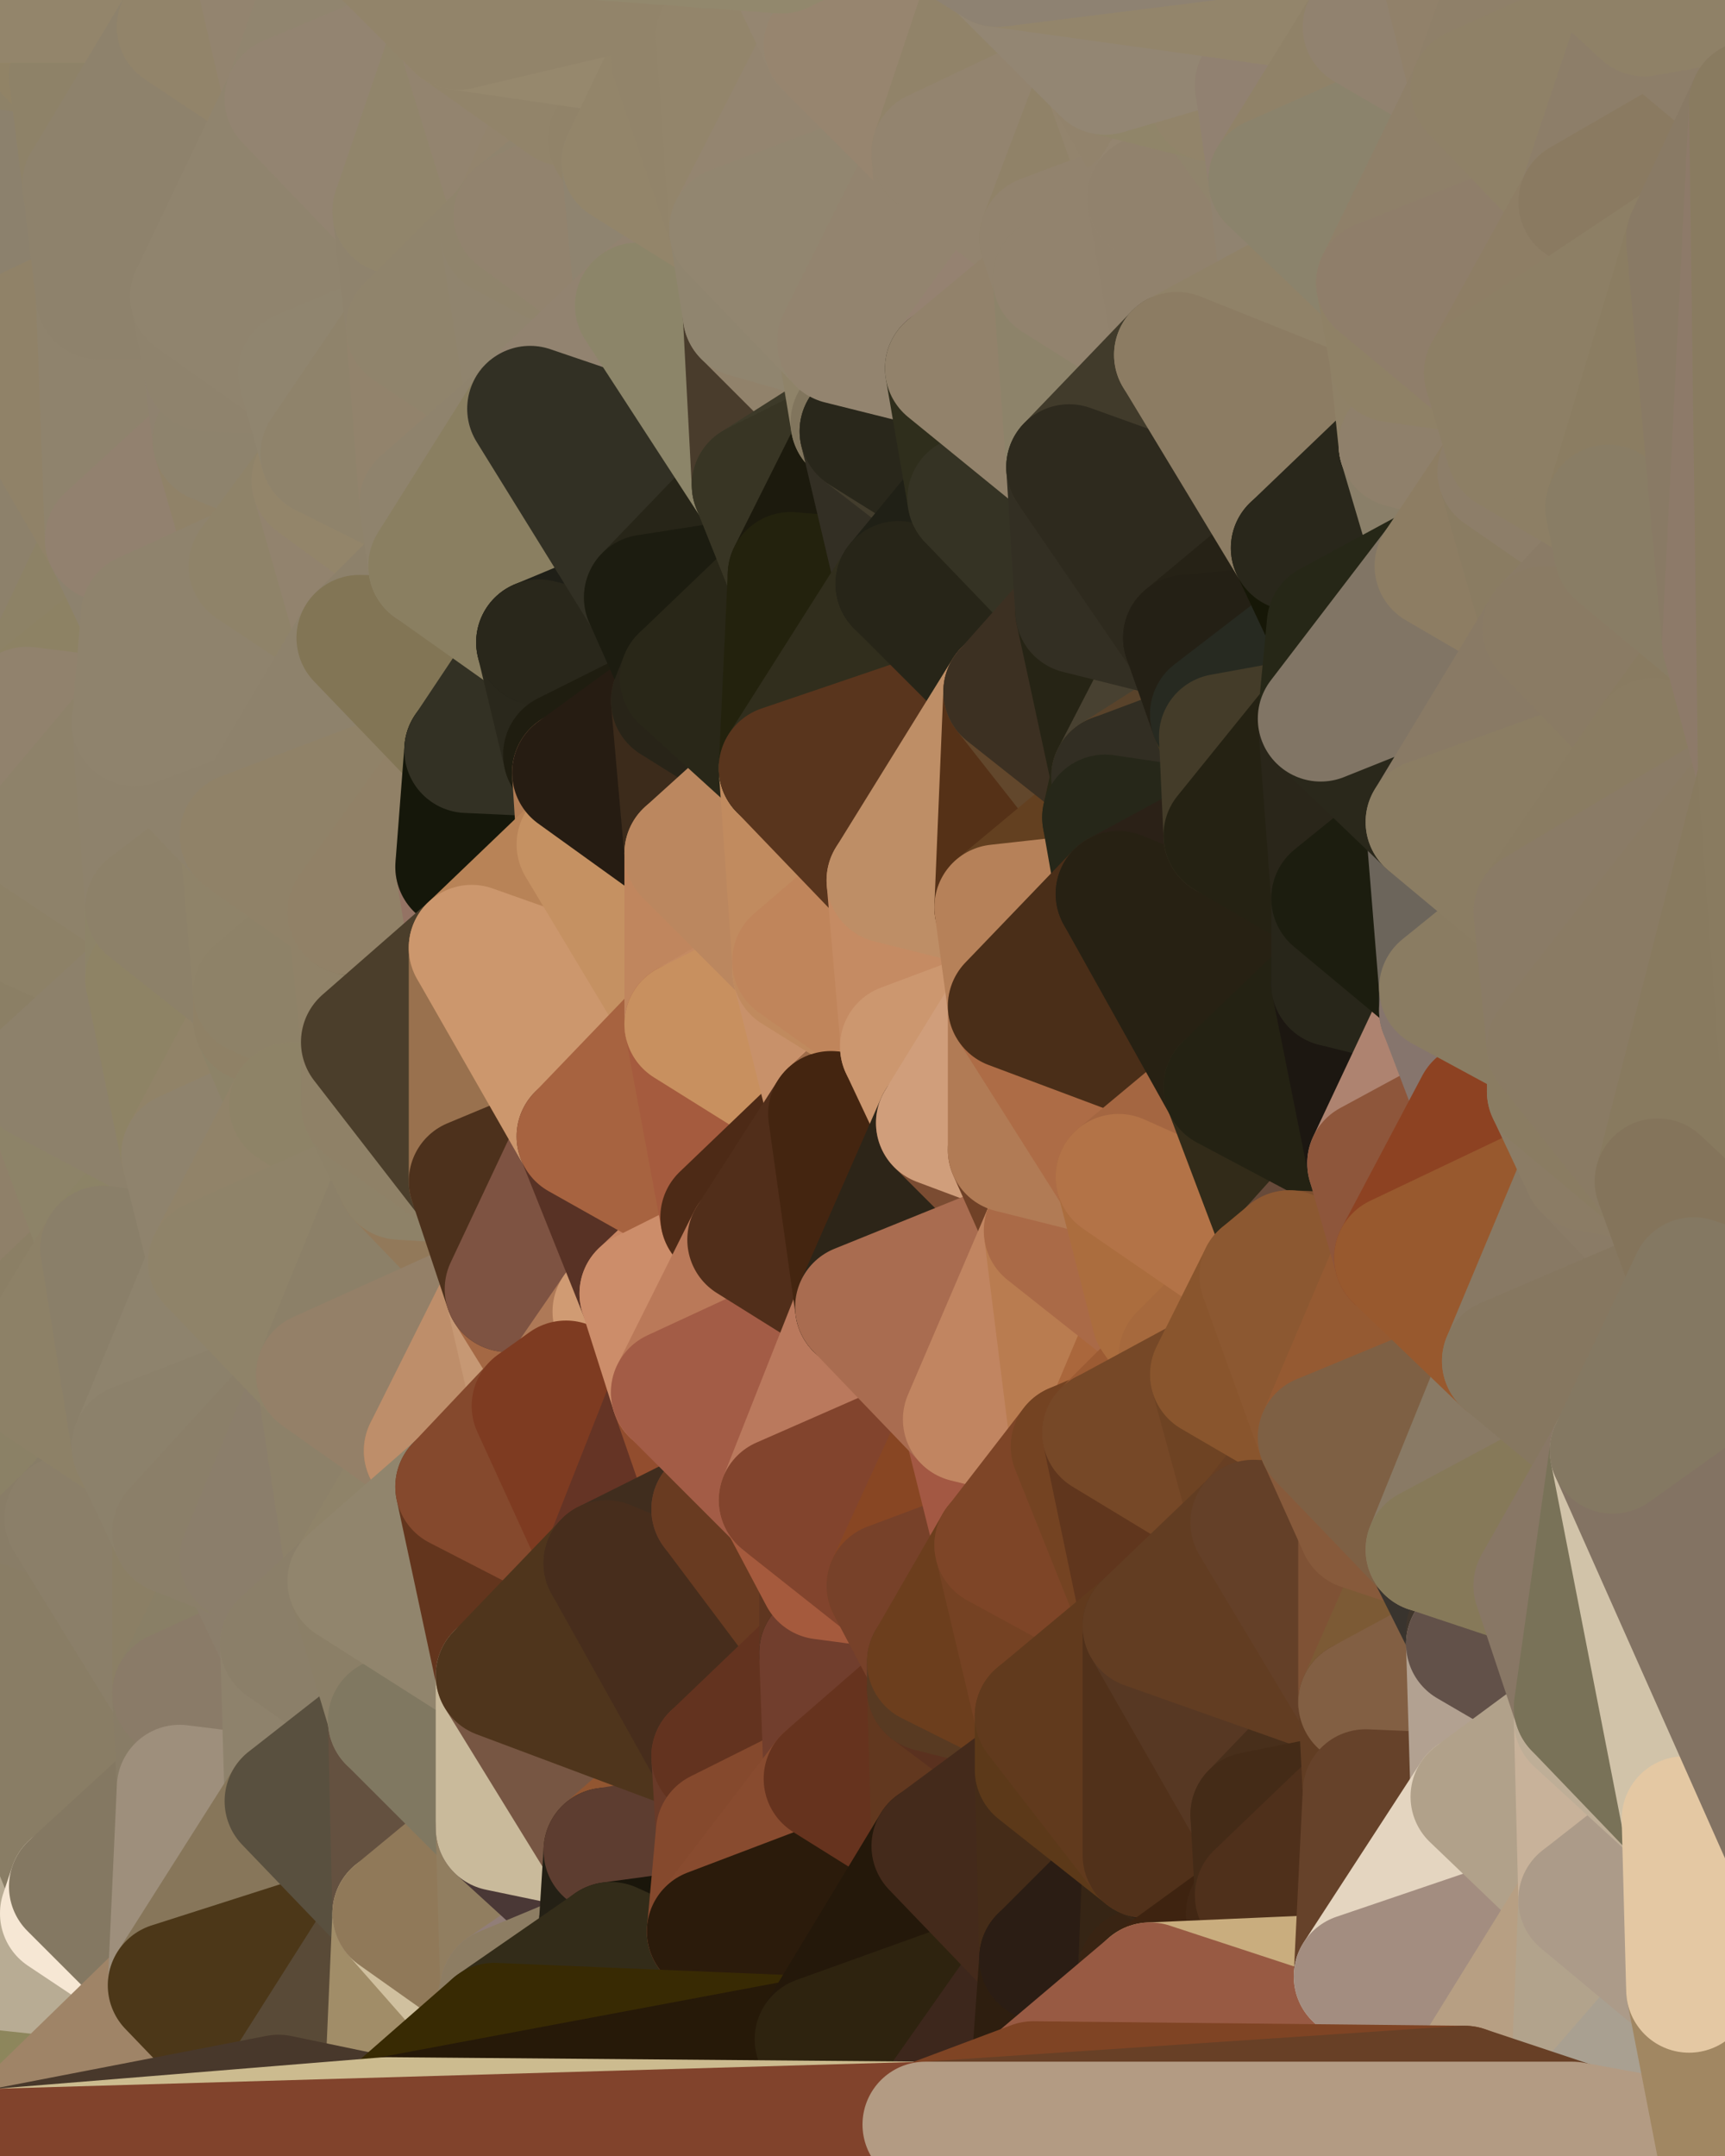 <?xml version="1.0" standalone="yes"?>
<svg width="384" height="480" xmlns="http://www.w3.org/2000/svg" version="1.1" ><polygon points="-28,60 -17,317 -17,180" fill="rgba(142, 130, 104, 1)" stroke="rgba(142, 130, 104, 1)" stroke-width="28" stroke-linejoin="round"/>
		<polygon points="-17,180 -17,317 -14,197" fill="rgba(140, 128, 102, 1)" stroke="rgba(140, 128, 102, 1)" stroke-width="28" stroke-linejoin="round"/>
		<polygon points="-17,317 -9,437 -8,360" fill="rgba(134, 122, 96, 1)" stroke="rgba(134, 122, 96, 1)" stroke-width="28" stroke-linejoin="round"/>
		<polygon points="-28,60 -4,38 0,0" fill="rgba(141, 129, 107, 1)" stroke="rgba(141, 129, 107, 1)" stroke-width="28" stroke-linejoin="round"/>
		<polygon points="0,300 -17,317 6,306" fill="rgba(139, 127, 105, 1)" stroke="rgba(139, 127, 105, 1)" stroke-width="28" stroke-linejoin="round"/>
		<polygon points="-17,180 -14,197 9,186" fill="rgba(141, 129, 103, 1)" stroke="rgba(141, 129, 103, 1)" stroke-width="28" stroke-linejoin="round"/>
		<polygon points="-14,197 -17,317 9,240" fill="rgba(141, 129, 103, 1)" stroke="rgba(141, 129, 103, 1)" stroke-width="28" stroke-linejoin="round"/>
		<polygon points="-17,317 0,300 9,240" fill="rgba(139, 126, 107, 1)" stroke="rgba(139, 126, 107, 1)" stroke-width="28" stroke-linejoin="round"/>
		<polygon points="-4,38 -28,60 -1,77" fill="rgba(142, 132, 105, 1)" stroke="rgba(142, 132, 105, 1)" stroke-width="28" stroke-linejoin="round"/>
		<polygon points="-17,317 -8,360 15,338" fill="rgba(140, 125, 104, 1)" stroke="rgba(140, 125, 104, 1)" stroke-width="28" stroke-linejoin="round"/>
		<polygon points="6,158 -17,180 9,186" fill="rgba(143, 128, 107, 1)" stroke="rgba(143, 128, 107, 1)" stroke-width="28" stroke-linejoin="round"/>
		<polygon points="-9,437 14,426 16,420" fill="rgba(132, 117, 98, 1)" stroke="rgba(132, 117, 98, 1)" stroke-width="28" stroke-linejoin="round"/>
		<polygon points="0,0 -4,38 16,17" fill="rgba(141, 129, 103, 1)" stroke="rgba(141, 129, 103, 1)" stroke-width="28" stroke-linejoin="round"/>
		<polygon points="-28,60 -17,180 6,158" fill="rgba(140, 128, 102, 1)" stroke="rgba(140, 128, 102, 1)" stroke-width="28" stroke-linejoin="round"/>
		<polygon points="-1,77 -28,60 6,158" fill="rgba(144, 130, 104, 1)" stroke="rgba(144, 130, 104, 1)" stroke-width="28" stroke-linejoin="round"/>
		<polygon points="6,306 -17,317 15,338" fill="rgba(137, 125, 103, 1)" stroke="rgba(137, 125, 103, 1)" stroke-width="28" stroke-linejoin="round"/>
		<polygon points="-8,360 -9,437 16,420" fill="rgba(132, 120, 96, 1)" stroke="rgba(132, 120, 96, 1)" stroke-width="28" stroke-linejoin="round"/>
		<polygon points="16,17 -4,38 19,41" fill="rgba(142, 130, 104, 1)" stroke="rgba(142, 130, 104, 1)" stroke-width="28" stroke-linejoin="round"/>
		<polygon points="-1,77 6,158 24,120" fill="rgba(141, 129, 107, 1)" stroke="rgba(141, 129, 107, 1)" stroke-width="28" stroke-linejoin="round"/>
		<polygon points="9,240 0,300 23,278" fill="rgba(143, 128, 105, 1)" stroke="rgba(143, 128, 105, 1)" stroke-width="28" stroke-linejoin="round"/>
		<polygon points="-4,38 -1,77 22,66" fill="rgba(140, 130, 105, 1)" stroke="rgba(140, 130, 105, 1)" stroke-width="28" stroke-linejoin="round"/>
		<polygon points="19,41 -4,38 22,66" fill="rgba(140, 129, 109, 1)" stroke="rgba(140, 129, 109, 1)" stroke-width="28" stroke-linejoin="round"/>
		<polygon points="0,0 16,17 30,0" fill="rgba(145, 131, 102, 1)" stroke="rgba(145, 131, 102, 1)" stroke-width="28" stroke-linejoin="round"/>
		<polygon points="6,306 15,338 30,322" fill="rgba(139, 129, 102, 1)" stroke="rgba(139, 129, 102, 1)" stroke-width="28" stroke-linejoin="round"/>
		<polygon points="0,300 6,306 23,278" fill="rgba(139, 127, 101, 1)" stroke="rgba(139, 127, 101, 1)" stroke-width="28" stroke-linejoin="round"/>
		<polygon points="24,120 6,158 32,137" fill="rgba(141, 130, 102, 1)" stroke="rgba(141, 130, 102, 1)" stroke-width="28" stroke-linejoin="round"/>
		<polygon points="33,202 9,186 33,218" fill="rgba(138, 127, 99, 1)" stroke="rgba(138, 127, 99, 1)" stroke-width="28" stroke-linejoin="round"/>
		<polygon points="-14,197 9,240 33,218" fill="rgba(139, 127, 101, 1)" stroke="rgba(139, 127, 101, 1)" stroke-width="28" stroke-linejoin="round"/>
		<polygon points="9,186 -14,197 33,218" fill="rgba(141, 129, 103, 1)" stroke="rgba(141, 129, 103, 1)" stroke-width="28" stroke-linejoin="round"/>
		<polygon points="6,158 30,161 32,137" fill="rgba(141, 130, 100, 1)" stroke="rgba(141, 130, 100, 1)" stroke-width="28" stroke-linejoin="round"/>
		<polygon points="6,158 9,186 30,161" fill="rgba(145, 130, 109, 1)" stroke="rgba(145, 130, 109, 1)" stroke-width="28" stroke-linejoin="round"/>
		<polygon points="30,322 15,338 39,341" fill="rgba(136, 125, 103, 1)" stroke="rgba(136, 125, 103, 1)" stroke-width="28" stroke-linejoin="round"/>
		<polygon points="-9,437 0,479 38,442" fill="rgba(141, 134, 92, 1)" stroke="rgba(141, 134, 92, 1)" stroke-width="28" stroke-linejoin="round"/>
		<polygon points="14,426 -9,437 38,442" fill="rgba(184, 172, 148, 1)" stroke="rgba(184, 172, 148, 1)" stroke-width="28" stroke-linejoin="round"/>
		<polygon points="9,240 23,278 41,257" fill="rgba(141, 131, 104, 1)" stroke="rgba(141, 131, 104, 1)" stroke-width="28" stroke-linejoin="round"/>
		<polygon points="39,377 16,420 40,398" fill="rgba(134, 122, 98, 1)" stroke="rgba(134, 122, 98, 1)" stroke-width="28" stroke-linejoin="round"/>
		<polygon points="30,0 16,17 40,6" fill="rgba(146, 132, 106, 1)" stroke="rgba(146, 132, 106, 1)" stroke-width="28" stroke-linejoin="round"/>
		<polygon points="15,338 -8,360 39,377" fill="rgba(137, 125, 103, 1)" stroke="rgba(137, 125, 103, 1)" stroke-width="28" stroke-linejoin="round"/>
		<polygon points="-8,360 16,420 39,377" fill="rgba(137, 125, 101, 1)" stroke="rgba(137, 125, 101, 1)" stroke-width="28" stroke-linejoin="round"/>
		<polygon points="16,420 14,426 38,442" fill="rgba(246, 231, 212, 1)" stroke="rgba(246, 231, 212, 1)" stroke-width="28" stroke-linejoin="round"/>
		<polygon points="43,66 22,66 46,82" fill="rgba(145, 134, 104, 1)" stroke="rgba(145, 134, 104, 1)" stroke-width="28" stroke-linejoin="round"/>
		<polygon points="39,341 15,338 39,377" fill="rgba(139, 127, 105, 1)" stroke="rgba(139, 127, 105, 1)" stroke-width="28" stroke-linejoin="round"/>
		<polygon points="22,66 -1,77 24,120" fill="rgba(144, 130, 104, 1)" stroke="rgba(144, 130, 104, 1)" stroke-width="28" stroke-linejoin="round"/>
		<polygon points="46,82 24,120 48,98" fill="rgba(142, 130, 108, 1)" stroke="rgba(142, 130, 108, 1)" stroke-width="28" stroke-linejoin="round"/>
		<polygon points="41,257 23,278 47,281" fill="rgba(140, 131, 102, 1)" stroke="rgba(140, 131, 102, 1)" stroke-width="28" stroke-linejoin="round"/>
		<polygon points="22,66 24,120 46,82" fill="rgba(143, 131, 109, 1)" stroke="rgba(143, 131, 109, 1)" stroke-width="28" stroke-linejoin="round"/>
		<polygon points="19,41 22,66 43,66" fill="rgba(142, 130, 108, 1)" stroke="rgba(142, 130, 108, 1)" stroke-width="28" stroke-linejoin="round"/>
		<polygon points="33,218 9,240 41,257" fill="rgba(141, 129, 107, 1)" stroke="rgba(141, 129, 107, 1)" stroke-width="28" stroke-linejoin="round"/>
		<polygon points="30,161 9,186 33,202" fill="rgba(142, 130, 106, 1)" stroke="rgba(142, 130, 106, 1)" stroke-width="28" stroke-linejoin="round"/>
		<polygon points="23,278 6,306 30,322" fill="rgba(141, 129, 103, 1)" stroke="rgba(141, 129, 103, 1)" stroke-width="28" stroke-linejoin="round"/>
		<polygon points="30,161 33,202 54,186" fill="rgba(142, 130, 108, 1)" stroke="rgba(142, 130, 108, 1)" stroke-width="28" stroke-linejoin="round"/>
		<polygon points="23,278 30,322 47,281" fill="rgba(138, 127, 105, 1)" stroke="rgba(138, 127, 105, 1)" stroke-width="28" stroke-linejoin="round"/>
		<polygon points="24,120 32,137 56,126" fill="rgba(141, 130, 110, 1)" stroke="rgba(141, 130, 110, 1)" stroke-width="28" stroke-linejoin="round"/>
		<polygon points="16,17 19,41 40,6" fill="rgba(142, 130, 104, 1)" stroke="rgba(142, 130, 104, 1)" stroke-width="28" stroke-linejoin="round"/>
		<polygon points="33,202 33,218 57,221" fill="rgba(141, 131, 104, 1)" stroke="rgba(141, 131, 104, 1)" stroke-width="28" stroke-linejoin="round"/>
		<polygon points="33,218 57,227 57,221" fill="rgba(141, 132, 103, 1)" stroke="rgba(141, 132, 103, 1)" stroke-width="28" stroke-linejoin="round"/>
		<polygon points="33,218 41,257 57,227" fill="rgba(142, 131, 101, 1)" stroke="rgba(142, 131, 101, 1)" stroke-width="28" stroke-linejoin="round"/>
		<polygon points="48,98 24,120 56,126" fill="rgba(146, 129, 111, 1)" stroke="rgba(146, 129, 111, 1)" stroke-width="28" stroke-linejoin="round"/>
		<polygon points="30,0 40,6 54,-21" fill="rgba(146, 132, 105, 1)" stroke="rgba(146, 132, 105, 1)" stroke-width="28" stroke-linejoin="round"/>
		<polygon points="0,0 30,0 54,-21" fill="rgba(147, 133, 107, 1)" stroke="rgba(147, 133, 107, 1)" stroke-width="28" stroke-linejoin="round"/>
		<polygon points="39,341 39,377 54,347" fill="rgba(139, 127, 101, 1)" stroke="rgba(139, 127, 101, 1)" stroke-width="28" stroke-linejoin="round"/>
		<polygon points="16,420 38,442 40,398" fill="rgba(132, 120, 98, 1)" stroke="rgba(132, 120, 98, 1)" stroke-width="28" stroke-linejoin="round"/>
		<polygon points="38,442 0,479 62,467" fill="rgba(159, 132, 103, 1)" stroke="rgba(159, 132, 103, 1)" stroke-width="28" stroke-linejoin="round"/>
		<polygon points="54,347 39,377 63,366" fill="rgba(137, 127, 102, 1)" stroke="rgba(137, 127, 102, 1)" stroke-width="28" stroke-linejoin="round"/>
		<polygon points="57,227 41,257 65,246" fill="rgba(145, 131, 104, 1)" stroke="rgba(145, 131, 104, 1)" stroke-width="28" stroke-linejoin="round"/>
		<polygon points="40,6 19,41 64,22" fill="rgba(142, 130, 108, 1)" stroke="rgba(142, 130, 108, 1)" stroke-width="28" stroke-linejoin="round"/>
		<polygon points="46,82 48,98 67,83" fill="rgba(143, 130, 111, 1)" stroke="rgba(143, 130, 111, 1)" stroke-width="28" stroke-linejoin="round"/>
		<polygon points="54,186 33,202 57,221" fill="rgba(141, 129, 105, 1)" stroke="rgba(141, 129, 105, 1)" stroke-width="28" stroke-linejoin="round"/>
		<polygon points="48,98 56,126 70,107" fill="rgba(144, 130, 104, 1)" stroke="rgba(144, 130, 104, 1)" stroke-width="28" stroke-linejoin="round"/>
		<polygon points="47,281 30,322 71,306" fill="rgba(142, 131, 109, 1)" stroke="rgba(142, 131, 109, 1)" stroke-width="28" stroke-linejoin="round"/>
		<polygon points="19,41 43,66 64,22" fill="rgba(142, 130, 108, 1)" stroke="rgba(142, 130, 108, 1)" stroke-width="28" stroke-linejoin="round"/>
		<polygon points="39,377 40,398 64,401" fill="rgba(136, 124, 102, 1)" stroke="rgba(136, 124, 102, 1)" stroke-width="28" stroke-linejoin="round"/>
		<polygon points="67,83 48,98 72,101" fill="rgba(142, 129, 110, 1)" stroke="rgba(142, 129, 110, 1)" stroke-width="28" stroke-linejoin="round"/>
		<polygon points="48,98 70,107 72,101" fill="rgba(142, 131, 109, 1)" stroke="rgba(142, 131, 109, 1)" stroke-width="28" stroke-linejoin="round"/>
		<polygon points="30,322 39,341 71,306" fill="rgba(140, 129, 107, 1)" stroke="rgba(140, 129, 107, 1)" stroke-width="28" stroke-linejoin="round"/>
		<polygon points="43,66 46,82 67,83" fill="rgba(143, 131, 109, 1)" stroke="rgba(143, 131, 109, 1)" stroke-width="28" stroke-linejoin="round"/>
		<polygon points="63,366 39,377 64,401" fill="rgba(138, 123, 104, 1)" stroke="rgba(138, 123, 104, 1)" stroke-width="28" stroke-linejoin="round"/>
		<polygon points="40,398 38,442 64,401" fill="rgba(158, 143, 124, 1)" stroke="rgba(158, 143, 124, 1)" stroke-width="28" stroke-linejoin="round"/>
		<polygon points="32,137 30,161 56,126" fill="rgba(143, 131, 109, 1)" stroke="rgba(143, 131, 109, 1)" stroke-width="28" stroke-linejoin="round"/>
		<polygon points="54,186 57,221 78,203" fill="rgba(143, 131, 105, 1)" stroke="rgba(143, 131, 105, 1)" stroke-width="28" stroke-linejoin="round"/>
		<polygon points="54,347 63,366 78,352" fill="rgba(139, 126, 107, 1)" stroke="rgba(139, 126, 107, 1)" stroke-width="28" stroke-linejoin="round"/>
		<polygon points="39,341 54,347 71,306" fill="rgba(139, 127, 105, 1)" stroke="rgba(139, 127, 105, 1)" stroke-width="28" stroke-linejoin="round"/>
		<polygon points="41,257 47,281 65,246" fill="rgba(143, 131, 109, 1)" stroke="rgba(143, 131, 109, 1)" stroke-width="28" stroke-linejoin="round"/>
		<polygon points="57,227 65,246 81,232" fill="rgba(141, 131, 104, 1)" stroke="rgba(141, 131, 104, 1)" stroke-width="28" stroke-linejoin="round"/>
		<polygon points="65,246 81,246 81,232" fill="rgba(146, 130, 104, 1)" stroke="rgba(146, 130, 104, 1)" stroke-width="28" stroke-linejoin="round"/>
		<polygon points="57,221 57,227 81,232" fill="rgba(143, 129, 102, 1)" stroke="rgba(143, 129, 102, 1)" stroke-width="28" stroke-linejoin="round"/>
		<polygon points="30,161 54,186 80,142" fill="rgba(142, 130, 108, 1)" stroke="rgba(142, 130, 108, 1)" stroke-width="28" stroke-linejoin="round"/>
		<polygon points="56,126 30,161 80,142" fill="rgba(143, 131, 109, 1)" stroke="rgba(143, 131, 109, 1)" stroke-width="28" stroke-linejoin="round"/>
		<polygon points="54,-21 40,6 64,22" fill="rgba(146, 132, 106, 1)" stroke="rgba(146, 132, 106, 1)" stroke-width="28" stroke-linejoin="round"/>
		<polygon points="54,-21 64,22 78,-18" fill="rgba(147, 132, 111, 1)" stroke="rgba(147, 132, 111, 1)" stroke-width="28" stroke-linejoin="round"/>
		<polygon points="63,366 64,401 87,383" fill="rgba(142, 130, 108, 1)" stroke="rgba(142, 130, 108, 1)" stroke-width="28" stroke-linejoin="round"/>
		<polygon points="87,382 63,366 87,383" fill="rgba(139, 127, 105, 1)" stroke="rgba(139, 127, 105, 1)" stroke-width="28" stroke-linejoin="round"/>
		<polygon points="64,401 38,442 88,426" fill="rgba(135, 118, 90, 1)" stroke="rgba(135, 118, 90, 1)" stroke-width="28" stroke-linejoin="round"/>
		<polygon points="64,22 43,66 88,47" fill="rgba(144, 132, 110, 1)" stroke="rgba(144, 132, 110, 1)" stroke-width="28" stroke-linejoin="round"/>
		<polygon points="78,203 57,221 81,232" fill="rgba(142, 130, 104, 1)" stroke="rgba(142, 130, 104, 1)" stroke-width="28" stroke-linejoin="round"/>
		<polygon points="65,246 47,281 89,262" fill="rgba(145, 131, 105, 1)" stroke="rgba(145, 131, 105, 1)" stroke-width="28" stroke-linejoin="round"/>
		<polygon points="81,246 65,246 89,262" fill="rgba(142, 131, 103, 1)" stroke="rgba(142, 131, 103, 1)" stroke-width="28" stroke-linejoin="round"/>
		<polygon points="43,66 67,83 88,47" fill="rgba(144, 132, 110, 1)" stroke="rgba(144, 132, 110, 1)" stroke-width="28" stroke-linejoin="round"/>
		<polygon points="38,442 62,467 88,426" fill="rgba(76, 55, 24, 1)" stroke="rgba(76, 55, 24, 1)" stroke-width="28" stroke-linejoin="round"/>
		<polygon points="70,107 56,126 80,142" fill="rgba(143, 131, 105, 1)" stroke="rgba(143, 131, 105, 1)" stroke-width="28" stroke-linejoin="round"/>
		<polygon points="71,306 54,347 78,352" fill="rgba(139, 126, 107, 1)" stroke="rgba(139, 126, 107, 1)" stroke-width="28" stroke-linejoin="round"/>
		<polygon points="72,101 70,107 94,112" fill="rgba(144, 132, 106, 1)" stroke="rgba(144, 132, 106, 1)" stroke-width="28" stroke-linejoin="round"/>
		<polygon points="88,47 67,83 91,73" fill="rgba(144, 132, 110, 1)" stroke="rgba(144, 132, 110, 1)" stroke-width="28" stroke-linejoin="round"/>
		<polygon points="71,306 78,352 95,323" fill="rgba(141, 129, 105, 1)" stroke="rgba(141, 129, 105, 1)" stroke-width="28" stroke-linejoin="round"/>
		<polygon points="78,352 63,366 87,382" fill="rgba(139, 127, 105, 1)" stroke="rgba(139, 127, 105, 1)" stroke-width="28" stroke-linejoin="round"/>
		<polygon points="70,107 80,142 96,126" fill="rgba(146, 131, 110, 1)" stroke="rgba(146, 131, 110, 1)" stroke-width="28" stroke-linejoin="round"/>
		<polygon points="94,112 70,107 96,126" fill="rgba(147, 133, 106, 1)" stroke="rgba(147, 133, 106, 1)" stroke-width="28" stroke-linejoin="round"/>
		<polygon points="67,83 72,101 91,73" fill="rgba(144, 133, 111, 1)" stroke="rgba(144, 133, 111, 1)" stroke-width="28" stroke-linejoin="round"/>
		<polygon points="47,281 71,306 89,262" fill="rgba(143, 131, 105, 1)" stroke="rgba(143, 131, 105, 1)" stroke-width="28" stroke-linejoin="round"/>
		<polygon points="78,-18 64,22 102,6" fill="rgba(145, 133, 111, 1)" stroke="rgba(145, 133, 111, 1)" stroke-width="28" stroke-linejoin="round"/>
		<polygon points="95,323 78,352 102,331" fill="rgba(143, 131, 105, 1)" stroke="rgba(143, 131, 105, 1)" stroke-width="28" stroke-linejoin="round"/>
		<polygon points="62,467 86,472 88,426" fill="rgba(89, 74, 55, 1)" stroke="rgba(89, 74, 55, 1)" stroke-width="28" stroke-linejoin="round"/>
		<polygon points="80,142 54,186 104,167" fill="rgba(142, 130, 108, 1)" stroke="rgba(142, 130, 108, 1)" stroke-width="28" stroke-linejoin="round"/>
		<polygon points="78,203 81,232 105,211" fill="rgba(144, 130, 104, 1)" stroke="rgba(144, 130, 104, 1)" stroke-width="28" stroke-linejoin="round"/>
		<polygon points="102,193 78,203 105,211" fill="rgba(135, 121, 95, 1)" stroke="rgba(135, 121, 95, 1)" stroke-width="28" stroke-linejoin="round"/>
		<polygon points="54,186 78,203 104,167" fill="rgba(144, 130, 104, 1)" stroke="rgba(144, 130, 104, 1)" stroke-width="28" stroke-linejoin="round"/>
		<polygon points="78,203 102,193 104,167" fill="rgba(145, 129, 103, 1)" stroke="rgba(145, 129, 103, 1)" stroke-width="28" stroke-linejoin="round"/>
		<polygon points="91,73 72,101 94,112" fill="rgba(143, 131, 107, 1)" stroke="rgba(143, 131, 107, 1)" stroke-width="28" stroke-linejoin="round"/>
		<polygon points="87,383 64,401 88,426" fill="rgba(89, 80, 63, 1)" stroke="rgba(89, 80, 63, 1)" stroke-width="28" stroke-linejoin="round"/>
		<polygon points="88,426 86,472 110,451" fill="rgba(161, 141, 104, 1)" stroke="rgba(161, 141, 104, 1)" stroke-width="28" stroke-linejoin="round"/>
		<polygon points="64,22 88,47 102,6" fill="rgba(147, 132, 113, 1)" stroke="rgba(147, 132, 113, 1)" stroke-width="28" stroke-linejoin="round"/>
		<polygon points="87,383 88,426 111,407" fill="rgba(100, 81, 64, 1)" stroke="rgba(100, 81, 64, 1)" stroke-width="28" stroke-linejoin="round"/>
		<polygon points="88,426 110,451 112,443" fill="rgba(208, 192, 159, 1)" stroke="rgba(208, 192, 159, 1)" stroke-width="28" stroke-linejoin="round"/>
		<polygon points="89,262 71,306 113,287" fill="rgba(140, 128, 104, 1)" stroke="rgba(140, 128, 104, 1)" stroke-width="28" stroke-linejoin="round"/>
		<polygon points="105,263 89,262 113,287" fill="rgba(146, 121, 90, 1)" stroke="rgba(146, 121, 90, 1)" stroke-width="28" stroke-linejoin="round"/>
		<polygon points="88,47 91,73 112,52" fill="rgba(143, 131, 109, 1)" stroke="rgba(143, 131, 109, 1)" stroke-width="28" stroke-linejoin="round"/>
		<polygon points="87,382 87,383 111,373" fill="rgba(139, 126, 107, 1)" stroke="rgba(139, 126, 107, 1)" stroke-width="28" stroke-linejoin="round"/>
		<polygon points="78,352 87,382 111,373" fill="rgba(139, 127, 103, 1)" stroke="rgba(139, 127, 103, 1)" stroke-width="28" stroke-linejoin="round"/>
		<polygon points="81,246 89,262 105,263" fill="rgba(142, 130, 104, 1)" stroke="rgba(142, 130, 104, 1)" stroke-width="28" stroke-linejoin="round"/>
		<polygon points="88,47 112,52 115,48" fill="rgba(145, 133, 111, 1)" stroke="rgba(145, 133, 111, 1)" stroke-width="28" stroke-linejoin="round"/>
		<polygon points="71,306 95,323 113,287" fill="rgba(148, 128, 104, 1)" stroke="rgba(148, 128, 104, 1)" stroke-width="28" stroke-linejoin="round"/>
		<polygon points="91,73 94,112 118,91" fill="rgba(146, 131, 108, 1)" stroke="rgba(146, 131, 108, 1)" stroke-width="28" stroke-linejoin="round"/>
		<polygon points="96,126 80,142 120,143" fill="rgba(141, 129, 107, 1)" stroke="rgba(141, 129, 107, 1)" stroke-width="28" stroke-linejoin="round"/>
		<polygon points="80,142 104,167 120,143" fill="rgba(130, 117, 85, 1)" stroke="rgba(130, 117, 85, 1)" stroke-width="28" stroke-linejoin="round"/>
		<polygon points="95,323 102,331 119,313" fill="rgba(179, 127, 88, 1)" stroke="rgba(179, 127, 88, 1)" stroke-width="28" stroke-linejoin="round"/>
		<polygon points="113,287 95,323 119,313" fill="rgba(190, 142, 106, 1)" stroke="rgba(190, 142, 106, 1)" stroke-width="28" stroke-linejoin="round"/>
		<polygon points="102,6 88,47 115,48" fill="rgba(145, 133, 107, 1)" stroke="rgba(145, 133, 107, 1)" stroke-width="28" stroke-linejoin="round"/>
		<polygon points="111,407 88,426 112,443" fill="rgba(144, 121, 89, 1)" stroke="rgba(144, 121, 89, 1)" stroke-width="28" stroke-linejoin="round"/>
		<polygon points="87,383 111,407 111,373" fill="rgba(128, 120, 97, 1)" stroke="rgba(128, 120, 97, 1)" stroke-width="28" stroke-linejoin="round"/>
		<polygon points="102,331 78,352 111,373" fill="rgba(145, 133, 109, 1)" stroke="rgba(145, 133, 109, 1)" stroke-width="28" stroke-linejoin="round"/>
		<polygon points="102,6 115,48 126,23" fill="rgba(147, 132, 111, 1)" stroke="rgba(147, 132, 111, 1)" stroke-width="28" stroke-linejoin="round"/>
		<polygon points="126,168 104,167 128,172" fill="rgba(29, 27, 15, 1)" stroke="rgba(29, 27, 15, 1)" stroke-width="28" stroke-linejoin="round"/>
		<polygon points="113,287 119,313 126,308" fill="rgba(198, 152, 116, 1)" stroke="rgba(198, 152, 116, 1)" stroke-width="28" stroke-linejoin="round"/>
		<polygon points="81,232 81,246 105,263" fill="rgba(143, 129, 103, 1)" stroke="rgba(143, 129, 103, 1)" stroke-width="28" stroke-linejoin="round"/>
		<polygon points="102,193 105,211 129,188" fill="rgba(148, 115, 100, 1)" stroke="rgba(148, 115, 100, 1)" stroke-width="28" stroke-linejoin="round"/>
		<polygon points="128,172 102,193 129,188" fill="rgba(139, 103, 87, 1)" stroke="rgba(139, 103, 87, 1)" stroke-width="28" stroke-linejoin="round"/>
		<polygon points="104,167 102,193 128,172" fill="rgba(21, 23, 10, 1)" stroke="rgba(21, 23, 10, 1)" stroke-width="28" stroke-linejoin="round"/>
		<polygon points="120,143 104,167 126,168" fill="rgba(51, 49, 36, 1)" stroke="rgba(51, 49, 36, 1)" stroke-width="28" stroke-linejoin="round"/>
		<polygon points="112,52 91,73 118,91" fill="rgba(144, 132, 108, 1)" stroke="rgba(144, 132, 108, 1)" stroke-width="28" stroke-linejoin="round"/>
		<polygon points="81,232 105,263 105,211" fill="rgba(75, 62, 43, 1)" stroke="rgba(75, 62, 43, 1)" stroke-width="28" stroke-linejoin="round"/>
		<polygon points="111,407 112,443 134,428" fill="rgba(145, 126, 96, 1)" stroke="rgba(145, 126, 96, 1)" stroke-width="28" stroke-linejoin="round"/>
		<polygon points="105,211 105,263 129,253" fill="rgba(153, 113, 78, 1)" stroke="rgba(153, 113, 78, 1)" stroke-width="28" stroke-linejoin="round"/>
		<polygon points="102,331 111,373 135,348" fill="rgba(99, 53, 29, 1)" stroke="rgba(99, 53, 29, 1)" stroke-width="28" stroke-linejoin="round"/>
		<polygon points="134,428 112,443 136,433" fill="rgba(145, 126, 120, 1)" stroke="rgba(145, 126, 120, 1)" stroke-width="28" stroke-linejoin="round"/>
		<polygon points="111,407 134,428 135,412" fill="rgba(74, 56, 54, 1)" stroke="rgba(74, 56, 54, 1)" stroke-width="28" stroke-linejoin="round"/>
		<polygon points="113,287 126,308 137,292" fill="rgba(164, 104, 68, 1)" stroke="rgba(164, 104, 68, 1)" stroke-width="28" stroke-linejoin="round"/>
		<polygon points="126,23 115,48 136,31" fill="rgba(147, 132, 109, 1)" stroke="rgba(147, 132, 109, 1)" stroke-width="28" stroke-linejoin="round"/>
		<polygon points="136,31 115,48 139,36" fill="rgba(144, 132, 110, 1)" stroke="rgba(144, 132, 110, 1)" stroke-width="28" stroke-linejoin="round"/>
		<polygon points="119,313 102,331 135,348" fill="rgba(133, 73, 45, 1)" stroke="rgba(133, 73, 45, 1)" stroke-width="28" stroke-linejoin="round"/>
		<polygon points="105,263 113,287 129,253" fill="rgba(77, 49, 28, 1)" stroke="rgba(77, 49, 28, 1)" stroke-width="28" stroke-linejoin="round"/>
		<polygon points="112,52 118,91 142,68" fill="rgba(144, 132, 110, 1)" stroke="rgba(144, 132, 110, 1)" stroke-width="28" stroke-linejoin="round"/>
		<polygon points="115,48 112,52 142,68" fill="rgba(144, 132, 108, 1)" stroke="rgba(144, 132, 108, 1)" stroke-width="28" stroke-linejoin="round"/>
		<polygon points="94,112 96,126 118,91" fill="rgba(143, 131, 109, 1)" stroke="rgba(143, 131, 109, 1)" stroke-width="28" stroke-linejoin="round"/>
		<polygon points="118,91 120,143 144,133" fill="rgba(34, 30, 19, 1)" stroke="rgba(34, 30, 19, 1)" stroke-width="28" stroke-linejoin="round"/>
		<polygon points="129,253 137,292 143,288" fill="rgba(105, 60, 39, 1)" stroke="rgba(105, 60, 39, 1)" stroke-width="28" stroke-linejoin="round"/>
		<polygon points="129,253 113,287 137,292" fill="rgba(126, 83, 66, 1)" stroke="rgba(126, 83, 66, 1)" stroke-width="28" stroke-linejoin="round"/>
		<polygon points="112,443 110,451 136,433" fill="rgba(141, 125, 99, 1)" stroke="rgba(141, 125, 99, 1)" stroke-width="28" stroke-linejoin="round"/>
		<polygon points="118,91 96,126 120,143" fill="rgba(138, 127, 97, 1)" stroke="rgba(138, 127, 97, 1)" stroke-width="28" stroke-linejoin="round"/>
		<polygon points="137,292 126,308 150,310" fill="rgba(174, 121, 87, 1)" stroke="rgba(174, 121, 87, 1)" stroke-width="28" stroke-linejoin="round"/>
		<polygon points="120,143 126,168 150,156" fill="rgba(42, 40, 28, 1)" stroke="rgba(42, 40, 28, 1)" stroke-width="28" stroke-linejoin="round"/>
		<polygon points="126,23 136,31 150,13" fill="rgba(147, 133, 107, 1)" stroke="rgba(147, 133, 107, 1)" stroke-width="28" stroke-linejoin="round"/>
		<polygon points="139,36 115,48 142,68" fill="rgba(146, 131, 110, 1)" stroke="rgba(146, 131, 110, 1)" stroke-width="28" stroke-linejoin="round"/>
		<polygon points="111,373 111,407 135,412" fill="rgba(201, 186, 155, 1)" stroke="rgba(201, 186, 155, 1)" stroke-width="28" stroke-linejoin="round"/>
		<polygon points="144,133 120,143 152,151" fill="rgba(31, 31, 23, 1)" stroke="rgba(31, 31, 23, 1)" stroke-width="28" stroke-linejoin="round"/>
		<polygon points="120,143 150,156 152,151" fill="rgba(41, 39, 27, 1)" stroke="rgba(41, 39, 27, 1)" stroke-width="28" stroke-linejoin="round"/>
		<polygon points="126,168 128,172 150,156" fill="rgba(31, 29, 16, 1)" stroke="rgba(31, 29, 16, 1)" stroke-width="28" stroke-linejoin="round"/>
		<polygon points="128,172 129,188 153,190" fill="rgba(177, 124, 84, 1)" stroke="rgba(177, 124, 84, 1)" stroke-width="28" stroke-linejoin="round"/>
		<polygon points="129,188 105,211 153,228" fill="rgba(184, 131, 87, 1)" stroke="rgba(184, 131, 87, 1)" stroke-width="28" stroke-linejoin="round"/>
		<polygon points="105,211 129,253 153,228" fill="rgba(204, 151, 109, 1)" stroke="rgba(204, 151, 109, 1)" stroke-width="28" stroke-linejoin="round"/>
		<polygon points="126,308 135,348 150,310" fill="rgba(177, 115, 78, 1)" stroke="rgba(177, 115, 78, 1)" stroke-width="28" stroke-linejoin="round"/>
		<polygon points="143,288 137,292 150,310" fill="rgba(208, 155, 115, 1)" stroke="rgba(208, 155, 115, 1)" stroke-width="28" stroke-linejoin="round"/>
		<polygon points="102,6 126,23 150,13" fill="rgba(146, 132, 106, 1)" stroke="rgba(146, 132, 106, 1)" stroke-width="28" stroke-linejoin="round"/>
		<polygon points="126,308 119,313 135,348" fill="rgba(126, 59, 33, 1)" stroke="rgba(126, 59, 33, 1)" stroke-width="28" stroke-linejoin="round"/>
		<polygon points="134,428 136,433 158,430" fill="rgba(43, 36, 18, 1)" stroke="rgba(43, 36, 18, 1)" stroke-width="28" stroke-linejoin="round"/>
		<polygon points="111,373 135,412 159,391" fill="rgba(119, 86, 67, 1)" stroke="rgba(119, 86, 67, 1)" stroke-width="28" stroke-linejoin="round"/>
		<polygon points="150,310 135,348 159,336" fill="rgba(101, 52, 37, 1)" stroke="rgba(101, 52, 37, 1)" stroke-width="28" stroke-linejoin="round"/>
		<polygon points="129,253 143,288 161,271" fill="rgba(88, 50, 37, 1)" stroke="rgba(88, 50, 37, 1)" stroke-width="28" stroke-linejoin="round"/>
		<polygon points="159,391 135,412 160,408" fill="rgba(146, 86, 49, 1)" stroke="rgba(146, 86, 49, 1)" stroke-width="28" stroke-linejoin="round"/>
		<polygon points="135,412 134,428 158,430" fill="rgba(36, 32, 21, 1)" stroke="rgba(36, 32, 21, 1)" stroke-width="28" stroke-linejoin="round"/>
		<polygon points="129,188 153,228 153,190" fill="rgba(197, 145, 98, 1)" stroke="rgba(197, 145, 98, 1)" stroke-width="28" stroke-linejoin="round"/>
		<polygon points="136,31 139,36 150,13" fill="rgba(145, 131, 105, 1)" stroke="rgba(145, 131, 105, 1)" stroke-width="28" stroke-linejoin="round"/>
		<polygon points="139,36 142,68 163,51" fill="rgba(143, 132, 112, 1)" stroke="rgba(143, 132, 112, 1)" stroke-width="28" stroke-linejoin="round"/>
		<polygon points="135,412 158,430 160,408" fill="rgba(93, 61, 48, 1)" stroke="rgba(93, 61, 48, 1)" stroke-width="28" stroke-linejoin="round"/>
		<polygon points="135,348 111,373 159,391" fill="rgba(79, 53, 28, 1)" stroke="rgba(79, 53, 28, 1)" stroke-width="28" stroke-linejoin="round"/>
		<polygon points="150,156 128,172 153,190" fill="rgba(38, 28, 18, 1)" stroke="rgba(38, 28, 18, 1)" stroke-width="28" stroke-linejoin="round"/>
		<polygon points="62,467 0,479 86,472" fill="rgba(72, 56, 43, 1)" stroke="rgba(72, 56, 43, 1)" stroke-width="28" stroke-linejoin="round"/>
		<polygon points="142,68 118,91 168,108" fill="rgba(146, 131, 112, 1)" stroke="rgba(146, 131, 112, 1)" stroke-width="28" stroke-linejoin="round"/>
		<polygon points="118,91 144,133 168,108" fill="rgba(50, 48, 36, 1)" stroke="rgba(50, 48, 36, 1)" stroke-width="28" stroke-linejoin="round"/>
		<polygon points="161,271 143,288 167,276" fill="rgba(199, 133, 99, 1)" stroke="rgba(199, 133, 99, 1)" stroke-width="28" stroke-linejoin="round"/>
		<polygon points="163,51 142,68 166,70" fill="rgba(146, 131, 112, 1)" stroke="rgba(146, 131, 112, 1)" stroke-width="28" stroke-linejoin="round"/>
		<polygon points="150,13 160,8 174,-11" fill="rgba(148, 133, 112, 1)" stroke="rgba(148, 133, 112, 1)" stroke-width="28" stroke-linejoin="round"/>
		<polygon points="150,156 153,190 174,171" fill="rgba(60, 43, 27, 1)" stroke="rgba(60, 43, 27, 1)" stroke-width="28" stroke-linejoin="round"/>
		<polygon points="153,228 129,253 161,271" fill="rgba(167, 99, 64, 1)" stroke="rgba(167, 99, 64, 1)" stroke-width="28" stroke-linejoin="round"/>
		<polygon points="168,108 144,133 176,128" fill="rgba(39, 37, 24, 1)" stroke="rgba(39, 37, 24, 1)" stroke-width="28" stroke-linejoin="round"/>
		<polygon points="166,70 142,68 168,108" fill="rgba(140, 133, 105, 1)" stroke="rgba(140, 133, 105, 1)" stroke-width="28" stroke-linejoin="round"/>
		<polygon points="153,190 153,228 177,214" fill="rgba(192, 134, 94, 1)" stroke="rgba(192, 134, 94, 1)" stroke-width="28" stroke-linejoin="round"/>
		<polygon points="153,228 177,216 177,214" fill="rgba(196, 138, 98, 1)" stroke="rgba(196, 138, 98, 1)" stroke-width="28" stroke-linejoin="round"/>
		<polygon points="144,133 152,151 176,128" fill="rgba(28, 28, 16, 1)" stroke="rgba(28, 28, 16, 1)" stroke-width="28" stroke-linejoin="round"/>
		<polygon points="150,310 159,336 174,334" fill="rgba(146, 77, 46, 1)" stroke="rgba(146, 77, 46, 1)" stroke-width="28" stroke-linejoin="round"/>
		<polygon points="102,6 150,13 174,-11" fill="rgba(150, 136, 109, 1)" stroke="rgba(150, 136, 109, 1)" stroke-width="28" stroke-linejoin="round"/>
		<polygon points="152,151 150,156 174,171" fill="rgba(40, 36, 24, 1)" stroke="rgba(40, 36, 24, 1)" stroke-width="28" stroke-linejoin="round"/>
		<polygon points="143,288 150,310 167,276" fill="rgba(204, 141, 106, 1)" stroke="rgba(204, 141, 106, 1)" stroke-width="28" stroke-linejoin="round"/>
		<polygon points="150,13 139,36 163,51" fill="rgba(147, 133, 106, 1)" stroke="rgba(147, 133, 106, 1)" stroke-width="28" stroke-linejoin="round"/>
		<polygon points="158,430 136,433 182,454" fill="rgba(26, 22, 11, 1)" stroke="rgba(26, 22, 11, 1)" stroke-width="28" stroke-linejoin="round"/>
		<polygon points="159,336 135,348 183,368" fill="rgba(64, 45, 30, 1)" stroke="rgba(64, 45, 30, 1)" stroke-width="28" stroke-linejoin="round"/>
		<polygon points="135,348 159,391 183,368" fill="rgba(71, 45, 28, 1)" stroke="rgba(71, 45, 28, 1)" stroke-width="28" stroke-linejoin="round"/>
		<polygon points="174,334 159,336 183,351" fill="rgba(102, 63, 46, 1)" stroke="rgba(102, 63, 46, 1)" stroke-width="28" stroke-linejoin="round"/>
		<polygon points="159,391 160,408 184,396" fill="rgba(105, 58, 40, 1)" stroke="rgba(105, 58, 40, 1)" stroke-width="28" stroke-linejoin="round"/>
		<polygon points="183,351 159,336 183,368" fill="rgba(105, 59, 33, 1)" stroke="rgba(105, 59, 33, 1)" stroke-width="28" stroke-linejoin="round"/>
		<polygon points="78,-18 102,6 174,-11" fill="rgba(146, 132, 106, 1)" stroke="rgba(146, 132, 106, 1)" stroke-width="28" stroke-linejoin="round"/>
		<polygon points="153,228 161,271 185,248" fill="rgba(165, 91, 62, 1)" stroke="rgba(165, 91, 62, 1)" stroke-width="28" stroke-linejoin="round"/>
		<polygon points="174,-11 160,8 184,10" fill="rgba(148, 133, 112, 1)" stroke="rgba(148, 133, 112, 1)" stroke-width="28" stroke-linejoin="round"/>
		<polygon points="160,8 150,13 163,51" fill="rgba(146, 132, 106, 1)" stroke="rgba(146, 132, 106, 1)" stroke-width="28" stroke-linejoin="round"/>
		<polygon points="136,433 110,451 182,454" fill="rgba(51, 44, 25, 1)" stroke="rgba(51, 44, 25, 1)" stroke-width="28" stroke-linejoin="round"/>
		<polygon points="166,70 168,108 190,94" fill="rgba(73, 60, 44, 1)" stroke="rgba(73, 60, 44, 1)" stroke-width="28" stroke-linejoin="round"/>
		<polygon points="177,216 153,228 185,248" fill="rgba(200, 144, 95, 1)" stroke="rgba(200, 144, 95, 1)" stroke-width="28" stroke-linejoin="round"/>
		<polygon points="183,368 159,391 184,396" fill="rgba(99, 51, 31, 1)" stroke="rgba(99, 51, 31, 1)" stroke-width="28" stroke-linejoin="round"/>
		<polygon points="187,76 166,70 190,94" fill="rgba(145, 130, 107, 1)" stroke="rgba(145, 130, 107, 1)" stroke-width="28" stroke-linejoin="round"/>
		<polygon points="161,271 167,276 185,248" fill="rgba(77, 42, 22, 1)" stroke="rgba(77, 42, 22, 1)" stroke-width="28" stroke-linejoin="round"/>
		<polygon points="190,94 168,108 192,96" fill="rgba(61, 58, 41, 1)" stroke="rgba(61, 58, 41, 1)" stroke-width="28" stroke-linejoin="round"/>
		<polygon points="167,276 150,310 191,291" fill="rgba(186, 121, 89, 1)" stroke="rgba(186, 121, 89, 1)" stroke-width="28" stroke-linejoin="round"/>
		<polygon points="160,8 163,51 184,10" fill="rgba(147, 133, 107, 1)" stroke="rgba(147, 133, 107, 1)" stroke-width="28" stroke-linejoin="round"/>
		<polygon points="174,171 153,190 177,214" fill="rgba(187, 135, 95, 1)" stroke="rgba(187, 135, 95, 1)" stroke-width="28" stroke-linejoin="round"/>
		<polygon points="152,151 174,171 176,128" fill="rgba(41, 39, 24, 1)" stroke="rgba(41, 39, 24, 1)" stroke-width="28" stroke-linejoin="round"/>
		<polygon points="174,171 177,214 198,196" fill="rgba(193, 139, 95, 1)" stroke="rgba(193, 139, 95, 1)" stroke-width="28" stroke-linejoin="round"/>
		<polygon points="150,310 174,334 191,291" fill="rgba(163, 92, 70, 1)" stroke="rgba(163, 92, 70, 1)" stroke-width="28" stroke-linejoin="round"/>
		<polygon points="163,51 166,70 187,76" fill="rgba(144, 133, 111, 1)" stroke="rgba(144, 133, 111, 1)" stroke-width="28" stroke-linejoin="round"/>
		<polygon points="183,351 183,368 198,353" fill="rgba(95, 54, 32, 1)" stroke="rgba(95, 54, 32, 1)" stroke-width="28" stroke-linejoin="round"/>
		<polygon points="177,216 185,248 201,231" fill="rgba(200, 145, 106, 1)" stroke="rgba(200, 145, 106, 1)" stroke-width="28" stroke-linejoin="round"/>
		<polygon points="185,248 201,233 201,231" fill="rgba(204, 146, 109, 1)" stroke="rgba(204, 146, 109, 1)" stroke-width="28" stroke-linejoin="round"/>
		<polygon points="168,108 176,128 192,96" fill="rgba(56, 53, 36, 1)" stroke="rgba(56, 53, 36, 1)" stroke-width="28" stroke-linejoin="round"/>
		<polygon points="160,408 158,430 184,396" fill="rgba(133, 73, 45, 1)" stroke="rgba(133, 73, 45, 1)" stroke-width="28" stroke-linejoin="round"/>
		<polygon points="198,353 183,368 207,370" fill="rgba(71, 43, 22, 1)" stroke="rgba(71, 43, 22, 1)" stroke-width="28" stroke-linejoin="round"/>
		<polygon points="183,368 207,376 207,370" fill="rgba(49, 30, 15, 1)" stroke="rgba(49, 30, 15, 1)" stroke-width="28" stroke-linejoin="round"/>
		<polygon points="184,10 163,51 208,34" fill="rgba(148, 133, 112, 1)" stroke="rgba(148, 133, 112, 1)" stroke-width="28" stroke-linejoin="round"/>
		<polygon points="183,368 184,396 207,376" fill="rgba(113, 62, 45, 1)" stroke="rgba(113, 62, 45, 1)" stroke-width="28" stroke-linejoin="round"/>
		<polygon points="192,96 176,128 200,130" fill="rgba(28, 26, 13, 1)" stroke="rgba(28, 26, 13, 1)" stroke-width="28" stroke-linejoin="round"/>
		<polygon points="201,233 185,248 209,250" fill="rgba(158, 108, 73, 1)" stroke="rgba(158, 108, 73, 1)" stroke-width="28" stroke-linejoin="round"/>
		<polygon points="184,396 158,430 208,411" fill="rgba(136, 75, 47, 1)" stroke="rgba(136, 75, 47, 1)" stroke-width="28" stroke-linejoin="round"/>
		<polygon points="176,128 174,171 200,130" fill="rgba(35, 34, 13, 1)" stroke="rgba(35, 34, 13, 1)" stroke-width="28" stroke-linejoin="round"/>
		<polygon points="174,-11 184,10 198,-23" fill="rgba(149, 134, 113, 1)" stroke="rgba(149, 134, 113, 1)" stroke-width="28" stroke-linejoin="round"/>
		<polygon points="185,248 167,276 191,291" fill="rgba(81, 46, 26, 1)" stroke="rgba(81, 46, 26, 1)" stroke-width="28" stroke-linejoin="round"/>
		<polygon points="187,76 190,94 211,82" fill="rgba(143, 131, 105, 1)" stroke="rgba(143, 131, 105, 1)" stroke-width="28" stroke-linejoin="round"/>
		<polygon points="190,94 192,96 211,82" fill="rgba(129, 117, 93, 1)" stroke="rgba(129, 117, 93, 1)" stroke-width="28" stroke-linejoin="round"/>
		<polygon points="158,430 182,454 208,411" fill="rgba(43, 27, 11, 1)" stroke="rgba(43, 27, 11, 1)" stroke-width="28" stroke-linejoin="round"/>
		<polygon points="177,214 177,216 201,231" fill="rgba(192, 138, 94, 1)" stroke="rgba(192, 138, 94, 1)" stroke-width="28" stroke-linejoin="round"/>
		<polygon points="198,196 177,214 201,231" fill="rgba(192, 133, 91, 1)" stroke="rgba(192, 133, 91, 1)" stroke-width="28" stroke-linejoin="round"/>
		<polygon points="174,334 183,351 198,353" fill="rgba(165, 90, 61, 1)" stroke="rgba(165, 90, 61, 1)" stroke-width="28" stroke-linejoin="round"/>
		<polygon points="192,96 200,130 214,113" fill="rgba(51, 47, 36, 1)" stroke="rgba(51, 47, 36, 1)" stroke-width="28" stroke-linejoin="round"/>
		<polygon points="163,51 187,76 208,34" fill="rgba(146, 134, 112, 1)" stroke="rgba(146, 134, 112, 1)" stroke-width="28" stroke-linejoin="round"/>
		<polygon points="110,451 86,472 182,454" fill="rgba(56, 42, 3, 1)" stroke="rgba(56, 42, 3, 1)" stroke-width="28" stroke-linejoin="round"/>
		<polygon points="191,291 174,334 215,316" fill="rgba(186, 121, 93, 1)" stroke="rgba(186, 121, 93, 1)" stroke-width="28" stroke-linejoin="round"/>
		<polygon points="192,96 214,113 216,111" fill="rgba(67, 61, 45, 1)" stroke="rgba(67, 61, 45, 1)" stroke-width="28" stroke-linejoin="round"/>
		<polygon points="174,334 198,353 215,316" fill="rgba(130, 68, 45, 1)" stroke="rgba(130, 68, 45, 1)" stroke-width="28" stroke-linejoin="round"/>
		<polygon points="185,248 191,291 209,250" fill="rgba(68, 37, 16, 1)" stroke="rgba(68, 37, 16, 1)" stroke-width="28" stroke-linejoin="round"/>
		<polygon points="207,376 184,396 208,411" fill="rgba(102, 51, 30, 1)" stroke="rgba(102, 51, 30, 1)" stroke-width="28" stroke-linejoin="round"/>
		<polygon points="198,-23 184,10 222,-8" fill="rgba(144, 138, 116, 1)" stroke="rgba(144, 138, 116, 1)" stroke-width="28" stroke-linejoin="round"/>
		<polygon points="211,82 192,96 216,111" fill="rgba(41, 39, 27, 1)" stroke="rgba(41, 39, 27, 1)" stroke-width="28" stroke-linejoin="round"/>
		<polygon points="200,130 174,171 224,154" fill="rgba(49, 46, 29, 1)" stroke="rgba(49, 46, 29, 1)" stroke-width="28" stroke-linejoin="round"/>
		<polygon points="215,316 198,353 222,344" fill="rgba(136, 70, 35, 1)" stroke="rgba(136, 70, 35, 1)" stroke-width="28" stroke-linejoin="round"/>
		<polygon points="222,202 201,231 225,224" fill="rgba(203, 150, 108, 1)" stroke="rgba(203, 150, 108, 1)" stroke-width="28" stroke-linejoin="round"/>
		<polygon points="201,231 201,233 225,224" fill="rgba(197, 142, 103, 1)" stroke="rgba(197, 142, 103, 1)" stroke-width="28" stroke-linejoin="round"/>
		<polygon points="174,171 198,196 224,154" fill="rgba(89, 53, 29, 1)" stroke="rgba(89, 53, 29, 1)" stroke-width="28" stroke-linejoin="round"/>
		<polygon points="198,196 201,231 222,202" fill="rgba(197, 139, 99, 1)" stroke="rgba(197, 139, 99, 1)" stroke-width="28" stroke-linejoin="round"/>
		<polygon points="198,353 207,370 222,344" fill="rgba(119, 65, 41, 1)" stroke="rgba(119, 65, 41, 1)" stroke-width="28" stroke-linejoin="round"/>
		<polygon points="208,34 187,76 211,82" fill="rgba(147, 132, 111, 1)" stroke="rgba(147, 132, 111, 1)" stroke-width="28" stroke-linejoin="round"/>
		<polygon points="182,454 86,472 206,473" fill="rgba(38, 25, 8, 1)" stroke="rgba(38, 25, 8, 1)" stroke-width="28" stroke-linejoin="round"/>
		<polygon points="207,376 208,411 231,394" fill="rgba(98, 56, 31, 1)" stroke="rgba(98, 56, 31, 1)" stroke-width="28" stroke-linejoin="round"/>
		<polygon points="201,233 209,250 225,224" fill="rgba(204, 151, 111, 1)" stroke="rgba(204, 151, 111, 1)" stroke-width="28" stroke-linejoin="round"/>
		<polygon points="184,10 208,34 222,-8" fill="rgba(151, 133, 111, 1)" stroke="rgba(151, 133, 111, 1)" stroke-width="28" stroke-linejoin="round"/>
		<polygon points="208,34 211,82 232,53" fill="rgba(147, 132, 111, 1)" stroke="rgba(147, 132, 111, 1)" stroke-width="28" stroke-linejoin="round"/>
		<polygon points="208,411 182,454 232,436" fill="rgba(36, 24, 10, 1)" stroke="rgba(36, 24, 10, 1)" stroke-width="28" stroke-linejoin="round"/>
		<polygon points="231,382 207,376 231,394" fill="rgba(90, 49, 31, 1)" stroke="rgba(90, 49, 31, 1)" stroke-width="28" stroke-linejoin="round"/>
		<polygon points="209,250 191,291 233,274" fill="rgba(45, 37, 24, 1)" stroke="rgba(45, 37, 24, 1)" stroke-width="28" stroke-linejoin="round"/>
		<polygon points="225,256 209,250 233,274" fill="rgba(123, 76, 50, 1)" stroke="rgba(123, 76, 50, 1)" stroke-width="28" stroke-linejoin="round"/>
		<polygon points="182,454 206,473 232,436" fill="rgba(46, 35, 15, 1)" stroke="rgba(46, 35, 15, 1)" stroke-width="28" stroke-linejoin="round"/>
		<polygon points="207,370 207,376 231,382" fill="rgba(88, 58, 34, 1)" stroke="rgba(88, 58, 34, 1)" stroke-width="28" stroke-linejoin="round"/>
		<polygon points="232,53 211,82 235,62" fill="rgba(149, 130, 113, 1)" stroke="rgba(149, 130, 113, 1)" stroke-width="28" stroke-linejoin="round"/>
		<polygon points="206,473 230,464 232,436" fill="rgba(61, 39, 28, 1)" stroke="rgba(61, 39, 28, 1)" stroke-width="28" stroke-linejoin="round"/>
		<polygon points="209,250 225,256 225,224" fill="rgba(208, 158, 123, 1)" stroke="rgba(208, 158, 123, 1)" stroke-width="28" stroke-linejoin="round"/>
		<polygon points="216,111 214,113 240,136" fill="rgba(41, 40, 22, 1)" stroke="rgba(41, 40, 22, 1)" stroke-width="28" stroke-linejoin="round"/>
		<polygon points="214,113 200,130 240,136" fill="rgba(32, 32, 22, 1)" stroke="rgba(32, 32, 22, 1)" stroke-width="28" stroke-linejoin="round"/>
		<polygon points="200,130 224,154 240,136" fill="rgba(39, 37, 24, 1)" stroke="rgba(39, 37, 24, 1)" stroke-width="28" stroke-linejoin="round"/>
		<polygon points="215,316 222,344 239,322" fill="rgba(163, 88, 67, 1)" stroke="rgba(163, 88, 67, 1)" stroke-width="28" stroke-linejoin="round"/>
		<polygon points="211,82 216,111 238,104" fill="rgba(47, 46, 28, 1)" stroke="rgba(47, 46, 28, 1)" stroke-width="28" stroke-linejoin="round"/>
		<polygon points="191,291 215,316 233,274" fill="rgba(169, 108, 80, 1)" stroke="rgba(169, 108, 80, 1)" stroke-width="28" stroke-linejoin="round"/>
		<polygon points="222,344 207,370 231,382" fill="rgba(108, 62, 29, 1)" stroke="rgba(108, 62, 29, 1)" stroke-width="28" stroke-linejoin="round"/>
		<polygon points="198,196 222,202 224,154" fill="rgba(190, 142, 102, 1)" stroke="rgba(190, 142, 102, 1)" stroke-width="28" stroke-linejoin="round"/>
		<polygon points="224,154 222,202 246,182" fill="rgba(85, 49, 23, 1)" stroke="rgba(85, 49, 23, 1)" stroke-width="28" stroke-linejoin="round"/>
		<polygon points="222,-8 208,34 246,16" fill="rgba(145, 131, 105, 1)" stroke="rgba(145, 131, 105, 1)" stroke-width="28" stroke-linejoin="round"/>
		<polygon points="224,154 246,182 248,173" fill="rgba(98, 71, 44, 1)" stroke="rgba(98, 71, 44, 1)" stroke-width="28" stroke-linejoin="round"/>
		<polygon points="238,104 216,111 240,136" fill="rgba(53, 51, 36, 1)" stroke="rgba(53, 51, 36, 1)" stroke-width="28" stroke-linejoin="round"/>
		<polygon points="225,256 233,274 249,262" fill="rgba(112, 65, 39, 1)" stroke="rgba(112, 65, 39, 1)" stroke-width="28" stroke-linejoin="round"/>
		<polygon points="246,182 222,202 249,199" fill="rgba(99, 64, 32, 1)" stroke="rgba(99, 64, 32, 1)" stroke-width="28" stroke-linejoin="round"/>
		<polygon points="208,34 232,53 246,16" fill="rgba(147, 132, 111, 1)" stroke="rgba(147, 132, 111, 1)" stroke-width="28" stroke-linejoin="round"/>
		<polygon points="235,62 211,82 238,104" fill="rgba(146, 130, 107, 1)" stroke="rgba(146, 130, 107, 1)" stroke-width="28" stroke-linejoin="round"/>
		<polygon points="231,394 208,411 232,436" fill="rgba(68, 42, 27, 1)" stroke="rgba(68, 42, 27, 1)" stroke-width="28" stroke-linejoin="round"/>
		<polygon points="78,-18 174,-11 198,-23" fill="rgba(146, 136, 109, 1)" stroke="rgba(146, 136, 109, 1)" stroke-width="28" stroke-linejoin="round"/>
		<polygon points="222,202 225,224 249,199" fill="rgba(182, 129, 89, 1)" stroke="rgba(182, 129, 89, 1)" stroke-width="28" stroke-linejoin="round"/>
		<polygon points="222,344 231,382 255,362" fill="rgba(117, 66, 35, 1)" stroke="rgba(117, 66, 35, 1)" stroke-width="28" stroke-linejoin="round"/>
		<polygon points="231,394 232,436 255,413" fill="rgba(69, 44, 24, 1)" stroke="rgba(69, 44, 24, 1)" stroke-width="28" stroke-linejoin="round"/>
		<polygon points="233,274 215,316 239,322" fill="rgba(193, 133, 97, 1)" stroke="rgba(193, 133, 97, 1)" stroke-width="28" stroke-linejoin="round"/>
		<polygon points="233,274 246,319 257,293" fill="rgba(214, 161, 121, 1)" stroke="rgba(214, 161, 121, 1)" stroke-width="28" stroke-linejoin="round"/>
		<polygon points="246,16 232,53 256,44" fill="rgba(144, 130, 104, 1)" stroke="rgba(144, 130, 104, 1)" stroke-width="28" stroke-linejoin="round"/>
		<polygon points="232,436 230,464 256,442" fill="rgba(46, 30, 15, 1)" stroke="rgba(46, 30, 15, 1)" stroke-width="28" stroke-linejoin="round"/>
		<polygon points="254,439 232,436 256,442" fill="rgba(47, 29, 17, 1)" stroke="rgba(47, 29, 17, 1)" stroke-width="28" stroke-linejoin="round"/>
		<polygon points="233,274 239,322 246,319" fill="rgba(185, 124, 80, 1)" stroke="rgba(185, 124, 80, 1)" stroke-width="28" stroke-linejoin="round"/>
		<polygon points="246,16 256,44 259,39" fill="rgba(147, 132, 109, 1)" stroke="rgba(147, 132, 109, 1)" stroke-width="28" stroke-linejoin="round"/>
		<polygon points="232,53 235,62 256,44" fill="rgba(146, 131, 110, 1)" stroke="rgba(146, 131, 110, 1)" stroke-width="28" stroke-linejoin="round"/>
		<polygon points="232,436 254,439 255,413" fill="rgba(43, 29, 20, 1)" stroke="rgba(43, 29, 20, 1)" stroke-width="28" stroke-linejoin="round"/>
		<polygon points="240,136 224,154 248,173" fill="rgba(60, 48, 34, 1)" stroke="rgba(60, 48, 34, 1)" stroke-width="28" stroke-linejoin="round"/>
		<polygon points="235,62 238,104 262,79" fill="rgba(141, 131, 106, 1)" stroke="rgba(141, 131, 106, 1)" stroke-width="28" stroke-linejoin="round"/>
		<polygon points="257,293 246,319 263,302" fill="rgba(170, 103, 60, 1)" stroke="rgba(170, 103, 60, 1)" stroke-width="28" stroke-linejoin="round"/>
		<polygon points="240,136 248,173 264,142" fill="rgba(38, 36, 21, 1)" stroke="rgba(38, 36, 21, 1)" stroke-width="28" stroke-linejoin="round"/>
		<polygon points="249,262 233,274 257,293" fill="rgba(170, 106, 71, 1)" stroke="rgba(170, 106, 71, 1)" stroke-width="28" stroke-linejoin="round"/>
		<polygon points="239,322 222,344 255,362" fill="rgba(126, 69, 39, 1)" stroke="rgba(126, 69, 39, 1)" stroke-width="28" stroke-linejoin="round"/>
		<polygon points="225,224 225,256 249,262" fill="rgba(177, 123, 85, 1)" stroke="rgba(177, 123, 85, 1)" stroke-width="28" stroke-linejoin="round"/>
		<polygon points="246,16 259,39 270,22" fill="rgba(146, 131, 108, 1)" stroke="rgba(146, 131, 108, 1)" stroke-width="28" stroke-linejoin="round"/>
		<polygon points="264,142 248,173 270,159" fill="rgba(72, 65, 49, 1)" stroke="rgba(72, 65, 49, 1)" stroke-width="28" stroke-linejoin="round"/>
		<polygon points="270,159 248,173 272,164" fill="rgba(89, 67, 43, 1)" stroke="rgba(89, 67, 43, 1)" stroke-width="28" stroke-linejoin="round"/>
		<polygon points="256,44 235,62 262,79" fill="rgba(146, 131, 110, 1)" stroke="rgba(146, 131, 110, 1)" stroke-width="28" stroke-linejoin="round"/>
		<polygon points="246,319 239,322 255,362" fill="rgba(116, 67, 34, 1)" stroke="rgba(116, 67, 34, 1)" stroke-width="28" stroke-linejoin="round"/>
		<polygon points="225,224 249,262 273,242" fill="rgba(173, 108, 70, 1)" stroke="rgba(173, 108, 70, 1)" stroke-width="28" stroke-linejoin="round"/>
		<polygon points="248,173 246,182 273,186" fill="rgba(40, 39, 21, 1)" stroke="rgba(40, 39, 21, 1)" stroke-width="28" stroke-linejoin="round"/>
		<polygon points="272,164 248,173 273,186" fill="rgba(50, 46, 35, 1)" stroke="rgba(50, 46, 35, 1)" stroke-width="28" stroke-linejoin="round"/>
		<polygon points="246,182 249,199 273,186" fill="rgba(38, 39, 25, 1)" stroke="rgba(38, 39, 25, 1)" stroke-width="28" stroke-linejoin="round"/>
		<polygon points="263,302 246,319 270,306" fill="rgba(156, 91, 51, 1)" stroke="rgba(156, 91, 51, 1)" stroke-width="28" stroke-linejoin="round"/>
		<polygon points="255,413 254,439 278,426" fill="rgba(54, 37, 21, 1)" stroke="rgba(54, 37, 21, 1)" stroke-width="28" stroke-linejoin="round"/>
		<polygon points="249,199 225,224 273,242" fill="rgba(74, 46, 24, 1)" stroke="rgba(74, 46, 24, 1)" stroke-width="28" stroke-linejoin="round"/>
		<polygon points="246,319 255,362 279,339" fill="rgba(96, 54, 29, 1)" stroke="rgba(96, 54, 29, 1)" stroke-width="28" stroke-linejoin="round"/>
		<polygon points="254,439 256,442 278,426" fill="rgba(57, 36, 19, 1)" stroke="rgba(57, 36, 19, 1)" stroke-width="28" stroke-linejoin="round"/>
		<polygon points="255,413 278,426 280,422" fill="rgba(58, 39, 22, 1)" stroke="rgba(58, 39, 22, 1)" stroke-width="28" stroke-linejoin="round"/>
		<polygon points="231,382 231,394 255,413" fill="rgba(92, 57, 25, 1)" stroke="rgba(92, 57, 25, 1)" stroke-width="28" stroke-linejoin="round"/>
		<polygon points="257,293 263,302 281,284" fill="rgba(170, 106, 62, 1)" stroke="rgba(170, 106, 62, 1)" stroke-width="28" stroke-linejoin="round"/>
		<polygon points="279,404 255,413 280,422" fill="rgba(44, 30, 19, 1)" stroke="rgba(44, 30, 19, 1)" stroke-width="28" stroke-linejoin="round"/>
		<polygon points="238,104 240,136 264,142" fill="rgba(51, 47, 35, 1)" stroke="rgba(51, 47, 35, 1)" stroke-width="28" stroke-linejoin="round"/>
		<polygon points="231,382 255,413 255,362" fill="rgba(97, 58, 29, 1)" stroke="rgba(97, 58, 29, 1)" stroke-width="28" stroke-linejoin="round"/>
		<polygon points="270,22 259,39 283,40" fill="rgba(144, 129, 106, 1)" stroke="rgba(144, 129, 106, 1)" stroke-width="28" stroke-linejoin="round"/>
		<polygon points="249,262 257,293 281,284" fill="rgba(171, 109, 62, 1)" stroke="rgba(171, 109, 62, 1)" stroke-width="28" stroke-linejoin="round"/>
		<polygon points="263,302 270,306 281,284" fill="rgba(166, 105, 61, 1)" stroke="rgba(166, 105, 61, 1)" stroke-width="28" stroke-linejoin="round"/>
		<polygon points="255,362 255,413 279,404" fill="rgba(81, 49, 26, 1)" stroke="rgba(81, 49, 26, 1)" stroke-width="28" stroke-linejoin="round"/>
		<polygon points="270,306 246,319 279,339" fill="rgba(118, 72, 39, 1)" stroke="rgba(118, 72, 39, 1)" stroke-width="28" stroke-linejoin="round"/>
		<polygon points="256,44 262,79 286,66" fill="rgba(145, 130, 109, 1)" stroke="rgba(145, 130, 109, 1)" stroke-width="28" stroke-linejoin="round"/>
		<polygon points="259,39 256,44 283,40" fill="rgba(148, 133, 112, 1)" stroke="rgba(148, 133, 112, 1)" stroke-width="28" stroke-linejoin="round"/>
		<polygon points="262,79 238,104 288,122" fill="rgba(65, 59, 43, 1)" stroke="rgba(65, 59, 43, 1)" stroke-width="28" stroke-linejoin="round"/>
		<polygon points="238,104 264,142 288,122" fill="rgba(46, 42, 30, 1)" stroke="rgba(46, 42, 30, 1)" stroke-width="28" stroke-linejoin="round"/>
		<polygon points="273,242 249,262 287,279" fill="rgba(164, 102, 65, 1)" stroke="rgba(164, 102, 65, 1)" stroke-width="28" stroke-linejoin="round"/>
		<polygon points="249,262 281,284 287,279" fill="rgba(179, 115, 71, 1)" stroke="rgba(179, 115, 71, 1)" stroke-width="28" stroke-linejoin="round"/>
		<polygon points="283,40 256,44 286,66" fill="rgba(145, 130, 109, 1)" stroke="rgba(145, 130, 109, 1)" stroke-width="28" stroke-linejoin="round"/>
		<polygon points="280,19 270,22 283,40" fill="rgba(144, 132, 108, 1)" stroke="rgba(144, 132, 108, 1)" stroke-width="28" stroke-linejoin="round"/>
		<polygon points="270,159 272,164 294,160" fill="rgba(64, 56, 33, 1)" stroke="rgba(64, 56, 33, 1)" stroke-width="28" stroke-linejoin="round"/>
		<polygon points="270,306 279,339 294,320" fill="rgba(110, 67, 35, 1)" stroke="rgba(110, 67, 35, 1)" stroke-width="28" stroke-linejoin="round"/>
		<polygon points="246,16 270,22 294,2" fill="rgba(144, 133, 105, 1)" stroke="rgba(144, 133, 105, 1)" stroke-width="28" stroke-linejoin="round"/>
		<polygon points="270,22 280,19 294,2" fill="rgba(146, 132, 106, 1)" stroke="rgba(146, 132, 106, 1)" stroke-width="28" stroke-linejoin="round"/>
		<polygon points="288,122 264,142 296,139" fill="rgba(38, 34, 22, 1)" stroke="rgba(38, 34, 22, 1)" stroke-width="28" stroke-linejoin="round"/>
		<polygon points="297,200 273,186 297,219" fill="rgba(37, 37, 29, 1)" stroke="rgba(37, 37, 29, 1)" stroke-width="28" stroke-linejoin="round"/>
		<polygon points="273,186 249,199 297,219" fill="rgba(43, 33, 23, 1)" stroke="rgba(43, 33, 23, 1)" stroke-width="28" stroke-linejoin="round"/>
		<polygon points="249,199 273,242 297,219" fill="rgba(39, 33, 19, 1)" stroke="rgba(39, 33, 19, 1)" stroke-width="28" stroke-linejoin="round"/>
		<polygon points="264,142 270,159 296,139" fill="rgba(36, 32, 21, 1)" stroke="rgba(36, 32, 21, 1)" stroke-width="28" stroke-linejoin="round"/>
		<polygon points="270,159 294,160 296,139" fill="rgba(39, 42, 33, 1)" stroke="rgba(39, 42, 33, 1)" stroke-width="28" stroke-linejoin="round"/>
		<polygon points="272,164 273,186 294,160" fill="rgba(68, 60, 41, 1)" stroke="rgba(68, 60, 41, 1)" stroke-width="28" stroke-linejoin="round"/>
		<polygon points="222,-8 246,16 294,2" fill="rgba(147, 134, 115, 1)" stroke="rgba(147, 134, 115, 1)" stroke-width="28" stroke-linejoin="round"/>
		<polygon points="255,362 279,404 303,379" fill="rgba(87, 56, 35, 1)" stroke="rgba(87, 56, 35, 1)" stroke-width="28" stroke-linejoin="round"/>
		<polygon points="294,320 279,339 303,340" fill="rgba(104, 63, 35, 1)" stroke="rgba(104, 63, 35, 1)" stroke-width="28" stroke-linejoin="round"/>
		<polygon points="278,426 256,442 302,440" fill="rgba(62, 35, 16, 1)" stroke="rgba(62, 35, 16, 1)" stroke-width="28" stroke-linejoin="round"/>
		<polygon points="273,242 287,279 305,259" fill="rgba(50, 43, 25, 1)" stroke="rgba(50, 43, 25, 1)" stroke-width="28" stroke-linejoin="round"/>
		<polygon points="303,379 279,404 304,399" fill="rgba(72, 47, 27, 1)" stroke="rgba(72, 47, 27, 1)" stroke-width="28" stroke-linejoin="round"/>
		<polygon points="280,422 278,426 302,440" fill="rgba(66, 39, 20, 1)" stroke="rgba(66, 39, 20, 1)" stroke-width="28" stroke-linejoin="round"/>
		<polygon points="294,2 280,19 304,6" fill="rgba(143, 131, 105, 1)" stroke="rgba(143, 131, 105, 1)" stroke-width="28" stroke-linejoin="round"/>
		<polygon points="279,339 255,362 303,379" fill="rgba(98, 61, 34, 1)" stroke="rgba(98, 61, 34, 1)" stroke-width="28" stroke-linejoin="round"/>
		<polygon points="281,284 270,306 294,320" fill="rgba(137, 85, 45, 1)" stroke="rgba(137, 85, 45, 1)" stroke-width="28" stroke-linejoin="round"/>
		<polygon points="279,404 280,422 304,399" fill="rgba(68, 43, 23, 1)" stroke="rgba(68, 43, 23, 1)" stroke-width="28" stroke-linejoin="round"/>
		<polygon points="307,63 286,66 310,80" fill="rgba(144, 129, 108, 1)" stroke="rgba(144, 129, 108, 1)" stroke-width="28" stroke-linejoin="round"/>
		<polygon points="283,40 286,66 307,63" fill="rgba(144, 131, 112, 1)" stroke="rgba(144, 131, 112, 1)" stroke-width="28" stroke-linejoin="round"/>
		<polygon points="310,80 286,66 312,99" fill="rgba(143, 126, 106, 1)" stroke="rgba(143, 126, 106, 1)" stroke-width="28" stroke-linejoin="round"/>
		<polygon points="286,66 262,79 312,99" fill="rgba(144, 130, 104, 1)" stroke="rgba(144, 130, 104, 1)" stroke-width="28" stroke-linejoin="round"/>
		<polygon points="262,79 288,122 312,99" fill="rgba(140, 124, 99, 1)" stroke="rgba(140, 124, 99, 1)" stroke-width="28" stroke-linejoin="round"/>
		<polygon points="305,259 287,279 311,280" fill="rgba(103, 74, 58, 1)" stroke="rgba(103, 74, 58, 1)" stroke-width="28" stroke-linejoin="round"/>
		<polygon points="297,219 273,242 305,259" fill="rgba(36, 34, 19, 1)" stroke="rgba(36, 34, 19, 1)" stroke-width="28" stroke-linejoin="round"/>
		<polygon points="303,340 279,339 303,379" fill="rgba(100, 64, 40, 1)" stroke="rgba(100, 64, 40, 1)" stroke-width="28" stroke-linejoin="round"/>
		<polygon points="294,160 273,186 297,200" fill="rgba(37, 34, 19, 1)" stroke="rgba(37, 34, 19, 1)" stroke-width="28" stroke-linejoin="round"/>
		<polygon points="294,160 297,200 318,183" fill="rgba(42, 38, 26, 1)" stroke="rgba(42, 38, 26, 1)" stroke-width="28" stroke-linejoin="round"/>
		<polygon points="288,122 296,139 320,126" fill="rgba(22, 23, 7, 1)" stroke="rgba(22, 23, 7, 1)" stroke-width="28" stroke-linejoin="round"/>
		<polygon points="287,279 294,320 311,280" fill="rgba(125, 79, 46, 1)" stroke="rgba(125, 79, 46, 1)" stroke-width="28" stroke-linejoin="round"/>
		<polygon points="287,279 281,284 294,320" fill="rgba(140, 88, 49, 1)" stroke="rgba(140, 88, 49, 1)" stroke-width="28" stroke-linejoin="round"/>
		<polygon points="297,219 305,259 321,225" fill="rgba(28, 23, 17, 1)" stroke="rgba(28, 23, 17, 1)" stroke-width="28" stroke-linejoin="round"/>
		<polygon points="321,220 297,219 321,225" fill="rgba(40, 38, 26, 1)" stroke="rgba(40, 38, 26, 1)" stroke-width="28" stroke-linejoin="round"/>
		<polygon points="297,200 297,219 321,220" fill="rgba(40, 38, 26, 1)" stroke="rgba(40, 38, 26, 1)" stroke-width="28" stroke-linejoin="round"/>
		<polygon points="312,99 288,122 320,126" fill="rgba(41, 39, 27, 1)" stroke="rgba(41, 39, 27, 1)" stroke-width="28" stroke-linejoin="round"/>
		<polygon points="303,340 303,379 318,345" fill="rgba(127, 82, 53, 1)" stroke="rgba(127, 82, 53, 1)" stroke-width="28" stroke-linejoin="round"/>
		<polygon points="294,2 304,6 318,-20" fill="rgba(148, 133, 114, 1)" stroke="rgba(148, 133, 114, 1)" stroke-width="28" stroke-linejoin="round"/>
		<polygon points="280,422 302,440 304,399" fill="rgba(79, 48, 27, 1)" stroke="rgba(79, 48, 27, 1)" stroke-width="28" stroke-linejoin="round"/>
		<polygon points="280,19 283,40 304,6" fill="rgba(145, 129, 113, 1)" stroke="rgba(145, 129, 113, 1)" stroke-width="28" stroke-linejoin="round"/>
		<polygon points="327,363 303,379 327,366" fill="rgba(116, 76, 50, 1)" stroke="rgba(116, 76, 50, 1)" stroke-width="28" stroke-linejoin="round"/>
		<polygon points="318,345 303,379 327,363" fill="rgba(124, 90, 53, 1)" stroke="rgba(124, 90, 53, 1)" stroke-width="28" stroke-linejoin="round"/>
		<polygon points="222,-8 294,2 318,-20" fill="rgba(147, 133, 107, 1)" stroke="rgba(147, 133, 107, 1)" stroke-width="28" stroke-linejoin="round"/>
		<polygon points="321,225 305,259 329,246" fill="rgba(174, 131, 112, 1)" stroke="rgba(174, 131, 112, 1)" stroke-width="28" stroke-linejoin="round"/>
		<polygon points="304,6 283,40 328,20" fill="rgba(144, 130, 104, 1)" stroke="rgba(144, 130, 104, 1)" stroke-width="28" stroke-linejoin="round"/>
		<polygon points="302,440 256,442 326,465" fill="rgba(201, 173, 126, 1)" stroke="rgba(201, 173, 126, 1)" stroke-width="28" stroke-linejoin="round"/>
		<polygon points="310,80 312,99 331,83" fill="rgba(143, 129, 103, 1)" stroke="rgba(143, 129, 103, 1)" stroke-width="28" stroke-linejoin="round"/>
		<polygon points="303,379 304,399 328,400" fill="rgba(97, 61, 35, 1)" stroke="rgba(97, 61, 35, 1)" stroke-width="28" stroke-linejoin="round"/>
		<polygon points="283,40 307,63 328,20" fill="rgba(139, 131, 108, 1)" stroke="rgba(139, 131, 108, 1)" stroke-width="28" stroke-linejoin="round"/>
		<polygon points="256,442 230,464 326,465" fill="rgba(152, 90, 67, 1)" stroke="rgba(152, 90, 67, 1)" stroke-width="28" stroke-linejoin="round"/>
		<polygon points="318,183 297,200 321,220" fill="rgba(28, 29, 15, 1)" stroke="rgba(28, 29, 15, 1)" stroke-width="28" stroke-linejoin="round"/>
		<polygon points="311,280 294,320 335,303" fill="rgba(149, 90, 50, 1)" stroke="rgba(149, 90, 50, 1)" stroke-width="28" stroke-linejoin="round"/>
		<polygon points="312,99 320,126 334,105" fill="rgba(138, 127, 105, 1)" stroke="rgba(138, 127, 105, 1)" stroke-width="28" stroke-linejoin="round"/>
		<polygon points="331,83 312,99 336,100" fill="rgba(143, 129, 103, 1)" stroke="rgba(143, 129, 103, 1)" stroke-width="28" stroke-linejoin="round"/>
		<polygon points="312,99 334,105 336,100" fill="rgba(143, 128, 107, 1)" stroke="rgba(143, 128, 107, 1)" stroke-width="28" stroke-linejoin="round"/>
		<polygon points="307,63 310,80 331,83" fill="rgba(143, 129, 102, 1)" stroke="rgba(143, 129, 102, 1)" stroke-width="28" stroke-linejoin="round"/>
		<polygon points="327,366 303,379 328,400" fill="rgba(130, 95, 67, 1)" stroke="rgba(130, 95, 67, 1)" stroke-width="28" stroke-linejoin="round"/>
		<polygon points="304,399 302,440 328,400" fill="rgba(102, 66, 42, 1)" stroke="rgba(102, 66, 42, 1)" stroke-width="28" stroke-linejoin="round"/>
		<polygon points="294,320 303,340 318,345" fill="rgba(135, 90, 59, 1)" stroke="rgba(135, 90, 59, 1)" stroke-width="28" stroke-linejoin="round"/>
		<polygon points="318,345 327,363 342,353" fill="rgba(57, 52, 46, 1)" stroke="rgba(57, 52, 46, 1)" stroke-width="28" stroke-linejoin="round"/>
		<polygon points="318,183 321,220 342,203" fill="rgba(108, 101, 91, 1)" stroke="rgba(108, 101, 91, 1)" stroke-width="28" stroke-linejoin="round"/>
		<polygon points="294,320 318,345 335,303" fill="rgba(126, 96, 68, 1)" stroke="rgba(126, 96, 68, 1)" stroke-width="28" stroke-linejoin="round"/>
		<polygon points="305,259 311,280 329,246" fill="rgba(142, 86, 59, 1)" stroke="rgba(142, 86, 59, 1)" stroke-width="28" stroke-linejoin="round"/>
		<polygon points="318,-20 304,6 328,20" fill="rgba(145, 130, 111, 1)" stroke="rgba(145, 130, 111, 1)" stroke-width="28" stroke-linejoin="round"/>
		<polygon points="296,139 294,160 320,126" fill="rgba(38, 39, 23, 1)" stroke="rgba(38, 39, 23, 1)" stroke-width="28" stroke-linejoin="round"/>
		<polygon points="345,233 329,246 345,243" fill="rgba(139, 127, 103, 1)" stroke="rgba(139, 127, 103, 1)" stroke-width="28" stroke-linejoin="round"/>
		<polygon points="321,220 321,225 345,233" fill="rgba(113, 102, 96, 1)" stroke="rgba(113, 102, 96, 1)" stroke-width="28" stroke-linejoin="round"/>
		<polygon points="321,225 329,246 345,233" fill="rgba(134, 117, 109, 1)" stroke="rgba(134, 117, 109, 1)" stroke-width="28" stroke-linejoin="round"/>
		<polygon points="294,160 318,183 344,140" fill="rgba(42, 40, 27, 1)" stroke="rgba(42, 40, 27, 1)" stroke-width="28" stroke-linejoin="round"/>
		<polygon points="320,126 294,160 344,140" fill="rgba(129, 117, 101, 1)" stroke="rgba(129, 117, 101, 1)" stroke-width="28" stroke-linejoin="round"/>
		<polygon points="327,363 327,366 342,353" fill="rgba(64, 54, 44, 1)" stroke="rgba(64, 54, 44, 1)" stroke-width="28" stroke-linejoin="round"/>
		<polygon points="318,-20 328,20 342,-19" fill="rgba(145, 129, 106, 1)" stroke="rgba(145, 129, 106, 1)" stroke-width="28" stroke-linejoin="round"/>
		<polygon points="327,366 351,383 351,380" fill="rgba(60, 50, 25, 1)" stroke="rgba(60, 50, 25, 1)" stroke-width="28" stroke-linejoin="round"/>
		<polygon points="327,366 328,400 351,383" fill="rgba(178, 161, 145, 1)" stroke="rgba(178, 161, 145, 1)" stroke-width="28" stroke-linejoin="round"/>
		<polygon points="328,400 302,440 352,423" fill="rgba(228, 213, 192, 1)" stroke="rgba(228, 213, 192, 1)" stroke-width="28" stroke-linejoin="round"/>
		<polygon points="328,20 307,63 352,45" fill="rgba(143, 128, 105, 1)" stroke="rgba(143, 128, 105, 1)" stroke-width="28" stroke-linejoin="round"/>
		<polygon points="345,243 329,246 353,260" fill="rgba(145, 123, 99, 1)" stroke="rgba(145, 123, 99, 1)" stroke-width="28" stroke-linejoin="round"/>
		<polygon points="329,246 311,280 353,260" fill="rgba(141, 66, 34, 1)" stroke="rgba(141, 66, 34, 1)" stroke-width="28" stroke-linejoin="round"/>
		<polygon points="302,440 326,465 352,423" fill="rgba(163, 141, 128, 1)" stroke="rgba(163, 141, 128, 1)" stroke-width="28" stroke-linejoin="round"/>
		<polygon points="307,63 331,83 352,45" fill="rgba(143, 126, 106, 1)" stroke="rgba(143, 126, 106, 1)" stroke-width="28" stroke-linejoin="round"/>
		<polygon points="342,353 327,366 351,380" fill="rgba(98, 81, 73, 1)" stroke="rgba(98, 81, 73, 1)" stroke-width="28" stroke-linejoin="round"/>
		<polygon points="342,203 321,220 345,233" fill="rgba(138, 124, 98, 1)" stroke="rgba(138, 124, 98, 1)" stroke-width="28" stroke-linejoin="round"/>
		<polygon points="334,105 320,126 344,140" fill="rgba(141, 125, 99, 1)" stroke="rgba(141, 125, 99, 1)" stroke-width="28" stroke-linejoin="round"/>
		<polygon points="198,-23 222,-8 318,-20" fill="rgba(142, 130, 114, 1)" stroke="rgba(142, 130, 114, 1)" stroke-width="28" stroke-linejoin="round"/>
		<polygon points="335,303 318,345 359,323" fill="rgba(137, 122, 101, 1)" stroke="rgba(137, 122, 101, 1)" stroke-width="28" stroke-linejoin="round"/>
		<polygon points="336,100 334,105 358,113" fill="rgba(146, 125, 106, 1)" stroke="rgba(146, 125, 106, 1)" stroke-width="28" stroke-linejoin="round"/>
		<polygon points="334,105 344,140 360,123" fill="rgba(138, 124, 98, 1)" stroke="rgba(138, 124, 98, 1)" stroke-width="28" stroke-linejoin="round"/>
		<polygon points="358,113 334,105 360,123" fill="rgba(141, 126, 105, 1)" stroke="rgba(141, 126, 105, 1)" stroke-width="28" stroke-linejoin="round"/>
		<polygon points="318,345 342,353 359,323" fill="rgba(134, 121, 89, 1)" stroke="rgba(134, 121, 89, 1)" stroke-width="28" stroke-linejoin="round"/>
		<polygon points="311,280 335,303 353,260" fill="rgba(152, 89, 46, 1)" stroke="rgba(152, 89, 46, 1)" stroke-width="28" stroke-linejoin="round"/>
		<polygon points="342,-19 328,20 366,3" fill="rgba(143, 128, 105, 1)" stroke="rgba(143, 128, 105, 1)" stroke-width="28" stroke-linejoin="round"/>
		<polygon points="344,140 318,183 368,165" fill="rgba(137, 122, 101, 1)" stroke="rgba(137, 122, 101, 1)" stroke-width="28" stroke-linejoin="round"/>
		<polygon points="351,383 328,400 352,423" fill="rgba(177, 161, 138, 1)" stroke="rgba(177, 161, 138, 1)" stroke-width="28" stroke-linejoin="round"/>
		<polygon points="318,183 342,203 368,165" fill="rgba(139, 125, 99, 1)" stroke="rgba(139, 125, 99, 1)" stroke-width="28" stroke-linejoin="round"/>
		<polygon points="328,20 352,45 366,3" fill="rgba(143, 129, 103, 1)" stroke="rgba(143, 129, 103, 1)" stroke-width="28" stroke-linejoin="round"/>
		<polygon points="326,465 350,473 352,423" fill="rgba(183, 159, 131, 1)" stroke="rgba(183, 159, 131, 1)" stroke-width="28" stroke-linejoin="round"/>
		<polygon points="351,383 352,423 375,405" fill="rgba(200, 178, 154, 1)" stroke="rgba(200, 178, 154, 1)" stroke-width="28" stroke-linejoin="round"/>
		<polygon points="352,423 350,473 376,443" fill="rgba(178, 163, 140, 1)" stroke="rgba(178, 163, 140, 1)" stroke-width="28" stroke-linejoin="round"/>
		<polygon points="353,260 335,303 377,285" fill="rgba(136, 121, 100, 1)" stroke="rgba(136, 121, 100, 1)" stroke-width="28" stroke-linejoin="round"/>
		<polygon points="369,263 353,260 377,285" fill="rgba(138, 123, 102, 1)" stroke="rgba(138, 123, 102, 1)" stroke-width="28" stroke-linejoin="round"/>
		<polygon points="335,303 359,323 377,285" fill="rgba(134, 119, 96, 1)" stroke="rgba(134, 119, 96, 1)" stroke-width="28" stroke-linejoin="round"/>
		<polygon points="352,45 331,83 376,53" fill="rgba(142, 126, 101, 1)" stroke="rgba(142, 126, 101, 1)" stroke-width="28" stroke-linejoin="round"/>
		<polygon points="345,243 353,260 369,263" fill="rgba(139, 124, 101, 1)" stroke="rgba(139, 124, 101, 1)" stroke-width="28" stroke-linejoin="round"/>
		<polygon points="360,123 344,140 384,143" fill="rgba(138, 123, 102, 1)" stroke="rgba(138, 123, 102, 1)" stroke-width="28" stroke-linejoin="round"/>
		<polygon points="344,140 368,165 384,143" fill="rgba(138, 123, 100, 1)" stroke="rgba(138, 123, 100, 1)" stroke-width="28" stroke-linejoin="round"/>
		<polygon points="366,3 352,45 390,23" fill="rgba(141, 126, 105, 1)" stroke="rgba(141, 126, 105, 1)" stroke-width="28" stroke-linejoin="round"/>
		<polygon points="352,45 376,53 390,23" fill="rgba(138, 122, 97, 1)" stroke="rgba(138, 122, 97, 1)" stroke-width="28" stroke-linejoin="round"/>
		<polygon points="376,443 350,473 383,479" fill="rgba(169, 160, 145, 1)" stroke="rgba(169, 160, 145, 1)" stroke-width="28" stroke-linejoin="round"/>
		<polygon points="375,405 352,423 376,443" fill="rgba(172, 155, 137, 1)" stroke="rgba(172, 155, 137, 1)" stroke-width="28" stroke-linejoin="round"/>
		<polygon points="331,83 336,100 358,113" fill="rgba(141, 127, 101, 1)" stroke="rgba(141, 127, 101, 1)" stroke-width="28" stroke-linejoin="round"/>
		<polygon points="383,0 366,3 390,23" fill="rgba(141, 126, 105, 1)" stroke="rgba(141, 126, 105, 1)" stroke-width="28" stroke-linejoin="round"/>
		<polygon points="342,-19 366,3 383,0" fill="rgba(143, 129, 103, 1)" stroke="rgba(143, 129, 103, 1)" stroke-width="28" stroke-linejoin="round"/>
		<polygon points="331,83 358,113 376,53" fill="rgba(141, 127, 101, 1)" stroke="rgba(141, 127, 101, 1)" stroke-width="28" stroke-linejoin="round"/>
		<polygon points="351,380 351,383 375,405" fill="rgba(190, 174, 151, 1)" stroke="rgba(190, 174, 151, 1)" stroke-width="28" stroke-linejoin="round"/>
		<polygon points="345,233 345,243 369,263" fill="rgba(138, 124, 98, 1)" stroke="rgba(138, 124, 98, 1)" stroke-width="28" stroke-linejoin="round"/>
		<polygon points="384,143 368,165 392,173" fill="rgba(137, 123, 97, 1)" stroke="rgba(137, 123, 97, 1)" stroke-width="28" stroke-linejoin="round"/>
		<polygon points="54,-21 78,-18 198,-23" fill="rgba(148, 134, 108, 1)" stroke="rgba(148, 134, 108, 1)" stroke-width="28" stroke-linejoin="round"/>
		<polygon points="86,472 0,479 206,473" fill="rgba(204, 187, 143, 1)" stroke="rgba(204, 187, 143, 1)" stroke-width="28" stroke-linejoin="round"/>
		<polygon points="230,464 206,473 326,465" fill="rgba(127, 68, 36, 1)" stroke="rgba(127, 68, 36, 1)" stroke-width="28" stroke-linejoin="round"/>
		<polygon points="326,465 206,473 350,473" fill="rgba(104, 64, 38, 1)" stroke="rgba(104, 64, 38, 1)" stroke-width="28" stroke-linejoin="round"/>
		<polygon points="342,353 351,380 359,323" fill="rgba(136, 119, 101, 1)" stroke="rgba(136, 119, 101, 1)" stroke-width="28" stroke-linejoin="round"/>
		<polygon points="359,323 351,380 375,405" fill="rgba(121, 114, 88, 1)" stroke="rgba(121, 114, 88, 1)" stroke-width="28" stroke-linejoin="round"/>
		<polygon points="206,473 0,479 383,479" fill="rgba(129, 67, 44, 1)" stroke="rgba(129, 67, 44, 1)" stroke-width="28" stroke-linejoin="round"/>
		<polygon points="350,473 206,473 383,479" fill="rgba(179, 155, 131, 1)" stroke="rgba(179, 155, 131, 1)" stroke-width="28" stroke-linejoin="round"/>
		<polygon points="376,53 358,113 384,143" fill="rgba(139, 125, 98, 1)" stroke="rgba(139, 125, 98, 1)" stroke-width="28" stroke-linejoin="round"/>
		<polygon points="358,113 360,123 384,143" fill="rgba(137, 125, 101, 1)" stroke="rgba(137, 125, 101, 1)" stroke-width="28" stroke-linejoin="round"/>
		<polygon points="376,53 384,143 390,23" fill="rgba(137, 122, 101, 1)" stroke="rgba(137, 122, 101, 1)" stroke-width="28" stroke-linejoin="round"/>
		<polygon points="368,165 342,203 392,173" fill="rgba(138, 124, 98, 1)" stroke="rgba(138, 124, 98, 1)" stroke-width="28" stroke-linejoin="round"/>
		<polygon points="342,203 345,233 392,173" fill="rgba(138, 123, 102, 1)" stroke="rgba(138, 123, 102, 1)" stroke-width="28" stroke-linejoin="round"/>
		<polygon points="345,233 369,263 392,173" fill="rgba(138, 123, 100, 1)" stroke="rgba(138, 123, 100, 1)" stroke-width="28" stroke-linejoin="round"/>
		<polygon points="390,23 384,143 392,173" fill="rgba(141, 122, 105, 1)" stroke="rgba(141, 122, 105, 1)" stroke-width="28" stroke-linejoin="round"/>
		<polygon points="359,323 375,405 399,413" fill="rgba(209, 195, 169, 1)" stroke="rgba(209, 195, 169, 1)" stroke-width="28" stroke-linejoin="round"/>
		<polygon points="376,443 383,479 399,413" fill="rgba(161, 135, 98, 1)" stroke="rgba(161, 135, 98, 1)" stroke-width="28" stroke-linejoin="round"/>
		<polygon points="375,405 376,443 399,413" fill="rgba(228, 200, 163, 1)" stroke="rgba(228, 200, 163, 1)" stroke-width="28" stroke-linejoin="round"/>
		<polygon points="392,173 369,263 401,293" fill="rgba(136, 122, 95, 1)" stroke="rgba(136, 122, 95, 1)" stroke-width="28" stroke-linejoin="round"/>
		<polygon points="369,263 377,285 401,293" fill="rgba(132, 116, 91, 1)" stroke="rgba(132, 116, 91, 1)" stroke-width="28" stroke-linejoin="round"/>
		<polygon points="390,23 392,173 401,293" fill="rgba(137, 123, 96, 1)" stroke="rgba(137, 123, 96, 1)" stroke-width="28" stroke-linejoin="round"/>
		<polygon points="359,323 399,413 401,293" fill="rgba(131, 115, 99, 1)" stroke="rgba(131, 115, 99, 1)" stroke-width="28" stroke-linejoin="round"/>
		<polygon points="377,285 359,323 401,293" fill="rgba(132, 120, 98, 1)" stroke="rgba(132, 120, 98, 1)" stroke-width="28" stroke-linejoin="round"/>
		
	</svg>